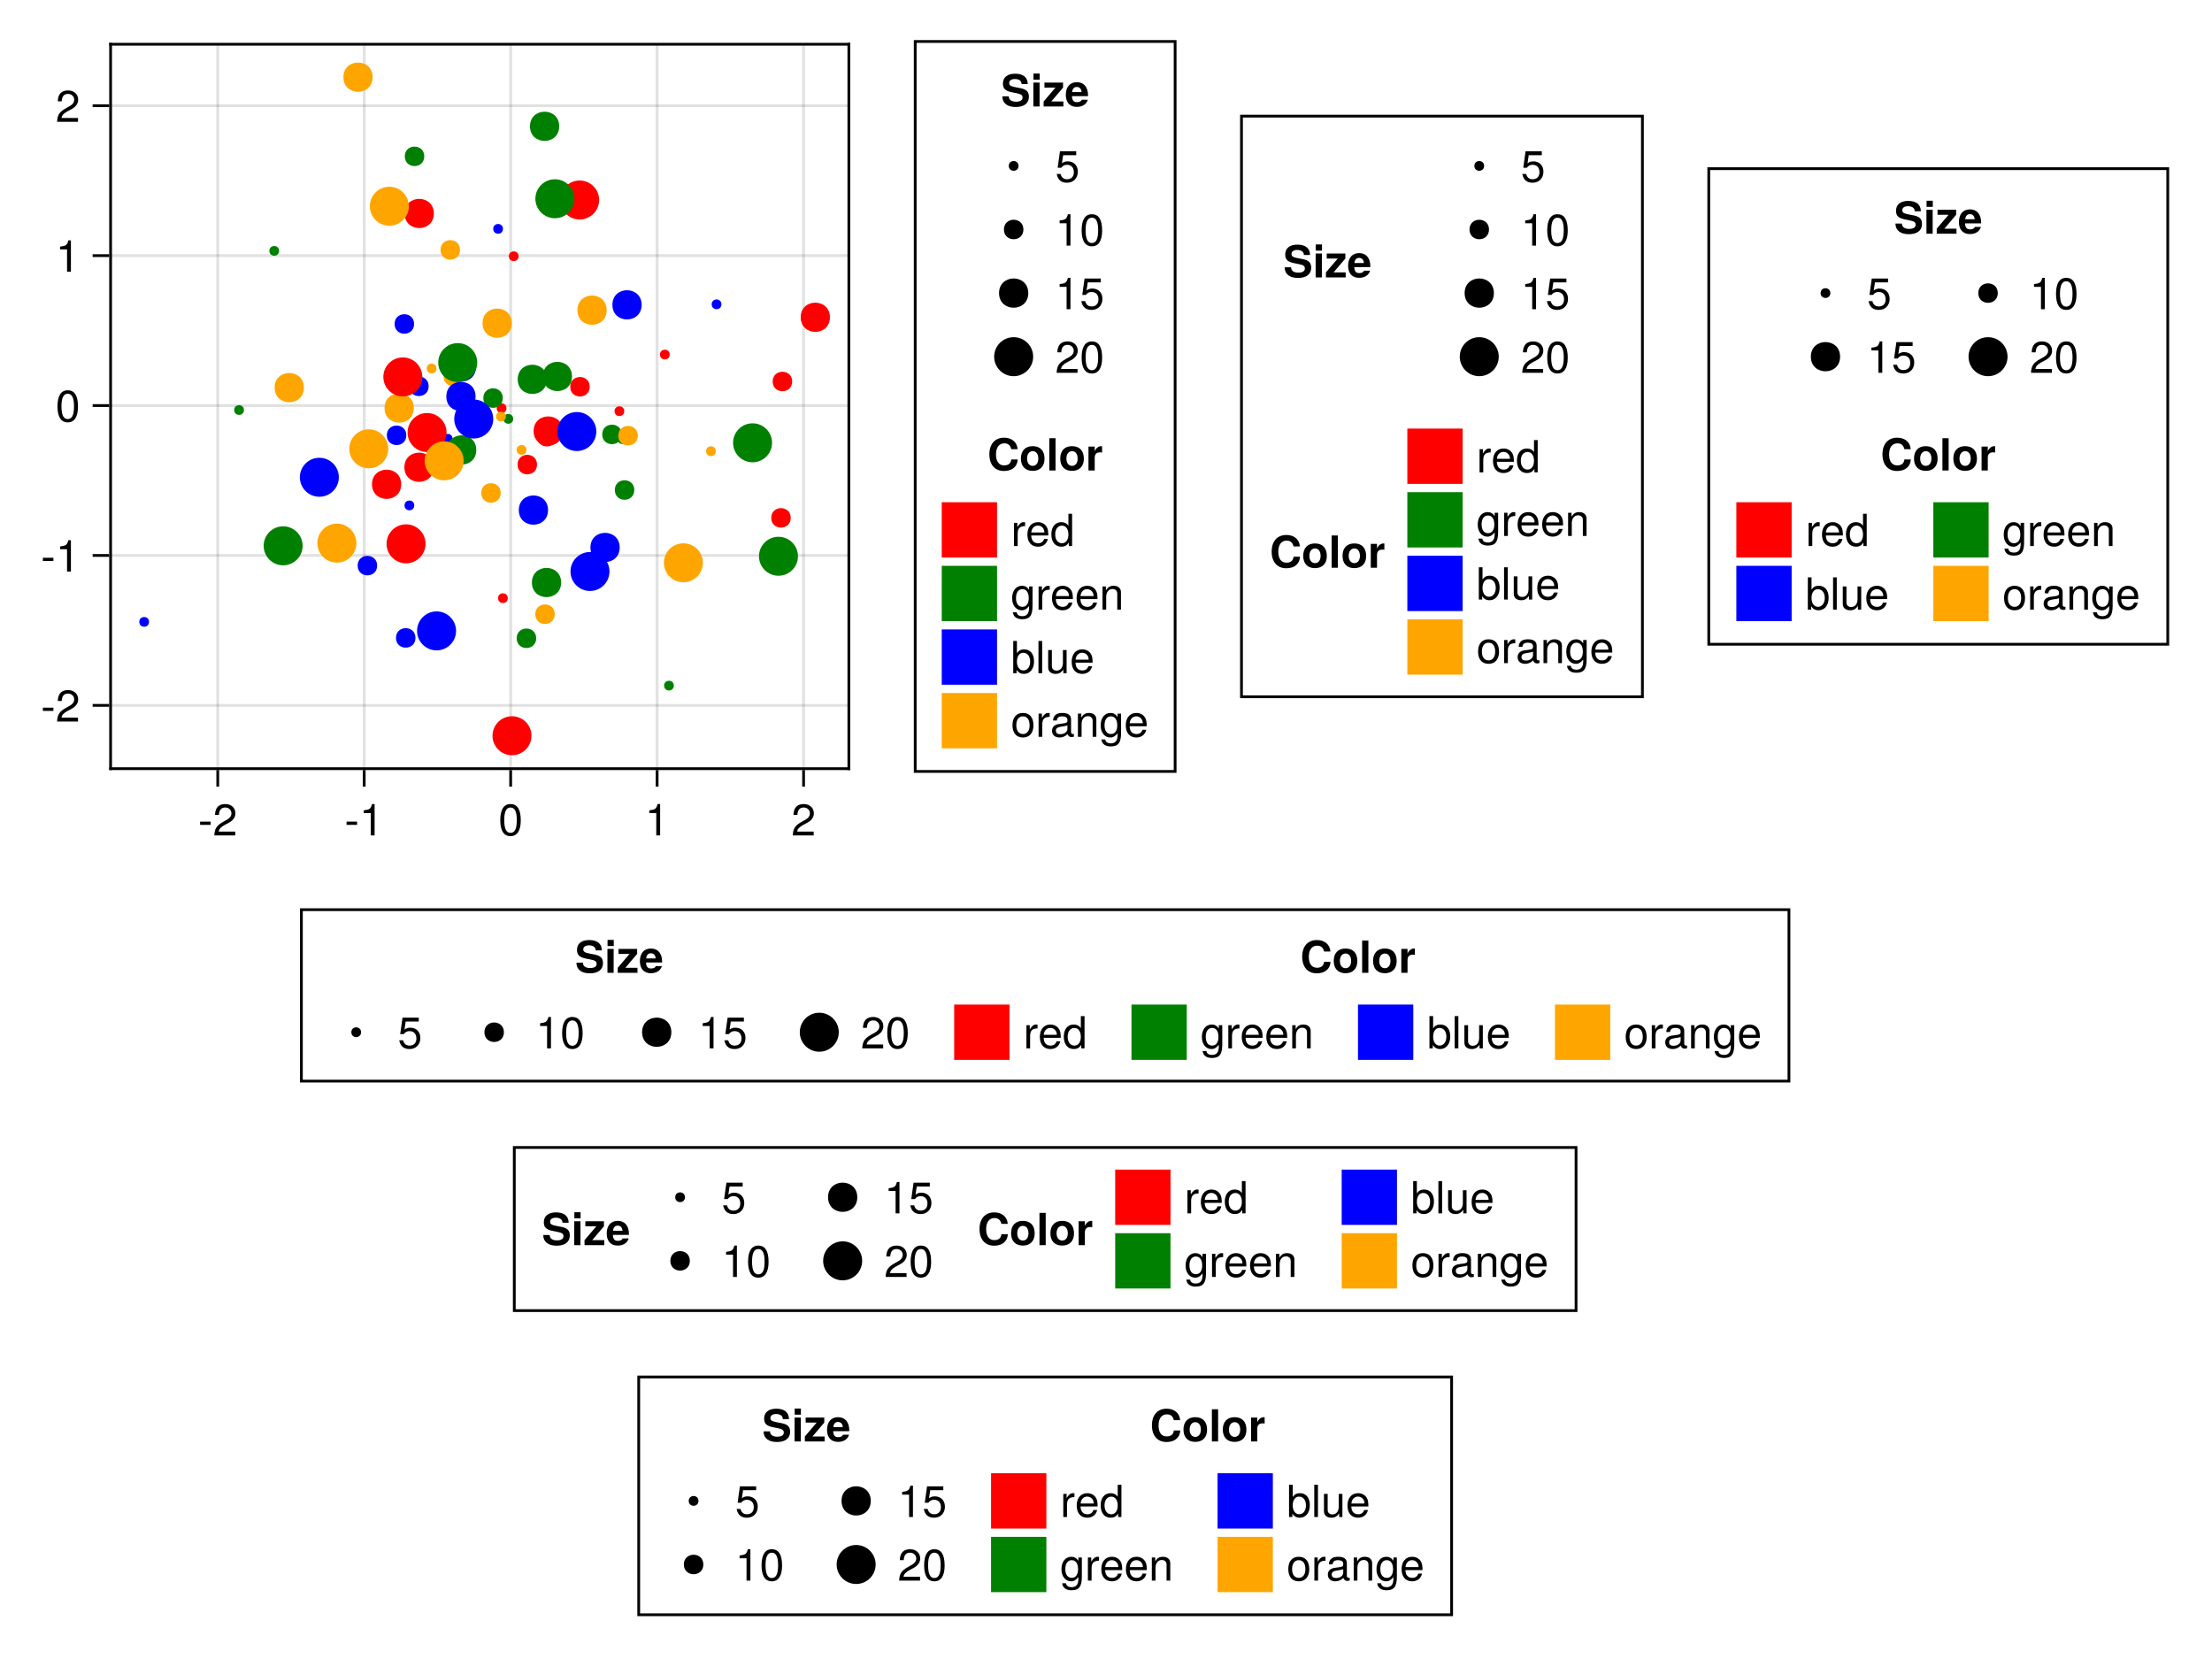 <?xml version="1.0" encoding="UTF-8"?>
<svg xmlns="http://www.w3.org/2000/svg" xmlns:xlink="http://www.w3.org/1999/xlink" width="600pt" height="450pt" viewBox="0 0 600 450" version="1.1">
<defs>
<g>
<symbol overflow="visible" id="glyph0-0-l0wJyVYS">
<path style="stroke:none;" d="M 0.234 -8.75 C 0.234 -8.75 0.234 0 0.234 0 C 0.234 0 5.641 0 5.641 0 C 5.641 0 5.641 -8.75 5.641 -8.75 C 5.641 -8.75 0.234 -8.75 0.234 -8.75 Z M 0.859 -0.625 C 0.859 -0.625 0.859 -8.125 0.859 -8.125 C 0.859 -8.125 5.016 -8.125 5.016 -8.125 C 5.016 -8.125 5.016 -0.625 5.016 -0.625 C 5.016 -0.625 0.859 -0.625 0.859 -0.625 Z M 0.859 -0.625 "/>
</symbol>
<symbol overflow="visible" id="glyph0-1-l0wJyVYS">
<path style="stroke:none;" d="M 3.406 -2.875 C 3.406 -2.875 0.547 -2.875 0.547 -2.875 C 0.547 -2.875 0.547 -3.75 0.547 -3.75 C 0.547 -3.75 3.406 -3.75 3.406 -3.75 C 3.406 -3.75 3.406 -2.875 3.406 -2.875 Z M 3.406 -2.875 "/>
</symbol>
<symbol overflow="visible" id="glyph0-2-l0wJyVYS">
<path style="stroke:none;" d="M 6.125 -6.016 C 6.125 -4.969 5.516 -4.078 4.328 -3.438 C 4.328 -3.438 3.125 -2.797 3.125 -2.797 C 2.094 -2.188 1.703 -1.734 1.594 -1.047 C 1.594 -1.047 6.078 -1.047 6.078 -1.047 C 6.078 -1.047 6.078 0 6.078 0 C 6.078 0 0.406 0 0.406 0 C 0.5 -1.875 1.016 -2.672 2.797 -3.688 C 2.797 -3.688 3.906 -4.312 3.906 -4.312 C 4.656 -4.734 5.047 -5.312 5.047 -5.984 C 5.047 -6.906 4.328 -7.578 3.375 -7.578 C 2.328 -7.578 1.734 -6.984 1.656 -5.562 C 1.656 -5.562 0.594 -5.562 0.594 -5.562 C 0.656 -7.625 1.672 -8.516 3.406 -8.516 C 5.016 -8.516 6.125 -7.453 6.125 -6.016 Z M 6.125 -6.016 "/>
</symbol>
<symbol overflow="visible" id="glyph0-3-l0wJyVYS">
<path style="stroke:none;" d="M 4.156 0 C 4.156 0 3.109 0 3.109 0 C 3.109 0 3.109 -6.062 3.109 -6.062 C 3.109 -6.062 1.219 -6.062 1.219 -6.062 C 1.219 -6.062 1.219 -6.812 1.219 -6.812 C 2.859 -7.016 3.094 -7.203 3.469 -8.516 C 3.469 -8.516 4.156 -8.516 4.156 -8.516 C 4.156 -8.516 4.156 0 4.156 0 Z M 4.156 0 "/>
</symbol>
<symbol overflow="visible" id="glyph0-4-l0wJyVYS">
<path style="stroke:none;" d="M 6.078 -4.094 C 6.078 -1.297 5.094 0.188 3.297 0.188 C 1.469 0.188 0.516 -1.297 0.516 -4.156 C 0.516 -7.016 1.469 -8.516 3.297 -8.516 C 5.141 -8.516 6.078 -7.047 6.078 -4.094 Z M 5 -4.188 C 5 -6.469 4.438 -7.578 3.297 -7.578 C 2.156 -7.578 1.594 -6.484 1.594 -4.156 C 1.594 -1.828 2.156 -0.703 3.281 -0.703 C 4.453 -0.703 5 -1.781 5 -4.188 Z M 5 -4.188 "/>
</symbol>
<symbol overflow="visible" id="glyph0-5-l0wJyVYS">
<path style="stroke:none;" d="M 6.156 -2.812 C 6.156 -1.016 4.953 0.188 3.234 0.188 C 1.734 0.188 0.766 -0.484 0.422 -2.188 C 0.422 -2.188 1.469 -2.188 1.469 -2.188 C 1.734 -1.219 2.297 -0.75 3.219 -0.75 C 4.375 -0.75 5.078 -1.453 5.078 -2.672 C 5.078 -3.938 4.359 -4.672 3.219 -4.672 C 2.562 -4.672 2.141 -4.469 1.656 -3.875 C 1.656 -3.875 0.688 -3.875 0.688 -3.875 C 0.688 -3.875 1.312 -8.328 1.312 -8.328 C 1.312 -8.328 5.719 -8.328 5.719 -8.328 C 5.719 -8.328 5.719 -7.281 5.719 -7.281 C 5.719 -7.281 2.172 -7.281 2.172 -7.281 C 2.172 -7.281 1.844 -5.094 1.844 -5.094 C 2.328 -5.453 2.812 -5.609 3.406 -5.609 C 5.047 -5.609 6.156 -4.5 6.156 -2.812 Z M 6.156 -2.812 "/>
</symbol>
<symbol overflow="visible" id="glyph0-6-l0wJyVYS">
<path style="stroke:none;" d="M 3.859 -5.406 C 2.297 -5.391 1.844 -4.688 1.844 -3.266 C 1.844 -3.266 1.844 0 1.844 0 C 1.844 0 0.844 0 0.844 0 C 0.844 0 0.844 -6.281 0.844 -6.281 C 0.844 -6.281 1.75 -6.281 1.75 -6.281 C 1.75 -6.281 1.75 -5.141 1.75 -5.141 C 2.328 -6.078 2.812 -6.469 3.469 -6.469 C 3.594 -6.469 3.688 -6.453 3.859 -6.438 C 3.859 -6.438 3.859 -5.406 3.859 -5.406 Z M 3.859 -5.406 "/>
</symbol>
<symbol overflow="visible" id="glyph0-7-l0wJyVYS">
<path style="stroke:none;" d="M 6.156 -2.859 C 6.156 -2.859 1.531 -2.859 1.531 -2.859 C 1.547 -1.422 2.328 -0.75 3.375 -0.75 C 4.172 -0.75 4.734 -1.078 5.016 -1.906 C 5.016 -1.906 6.031 -1.906 6.031 -1.906 C 5.766 -0.641 4.781 0.188 3.344 0.188 C 1.578 0.188 0.484 -1.047 0.484 -3.109 C 0.484 -5.172 1.609 -6.469 3.359 -6.469 C 4.531 -6.469 5.5 -5.844 5.906 -4.812 C 6.078 -4.344 6.156 -3.766 6.156 -2.859 Z M 5.094 -3.75 C 5.094 -4.734 4.328 -5.547 3.344 -5.547 C 2.344 -5.547 1.625 -4.781 1.547 -3.672 C 1.547 -3.672 5.078 -3.672 5.078 -3.672 C 5.094 -3.703 5.094 -3.75 5.094 -3.75 Z M 5.094 -3.75 "/>
</symbol>
<symbol overflow="visible" id="glyph0-8-l0wJyVYS">
<path style="stroke:none;" d="M 5.938 0 C 5.938 0 5.047 0 5.047 0 C 5.047 0 5.047 -0.922 5.047 -0.922 C 4.516 -0.141 3.906 0.188 3.047 0.188 C 1.359 0.188 0.312 -1.078 0.312 -3.203 C 0.312 -5.203 1.375 -6.469 3.016 -6.469 C 3.859 -6.469 4.531 -6.125 4.938 -5.5 C 4.938 -5.5 4.938 -8.75 4.938 -8.75 C 4.938 -8.75 5.938 -8.75 5.938 -8.75 C 5.938 -8.75 5.938 0 5.938 0 Z M 4.938 -3.125 C 4.938 -4.578 4.266 -5.531 3.188 -5.531 C 2.094 -5.531 1.359 -4.609 1.359 -3.141 C 1.359 -1.688 2.094 -0.75 3.188 -0.75 C 4.25 -0.75 4.938 -1.672 4.938 -3.125 Z M 4.938 -3.125 "/>
</symbol>
<symbol overflow="visible" id="glyph0-9-l0wJyVYS">
<path style="stroke:none;" d="M 5.875 -1.031 C 5.875 1.734 5.031 2.609 3.062 2.609 C 1.578 2.609 0.656 1.906 0.547 0.719 C 0.547 0.719 1.578 0.719 1.578 0.719 C 1.688 1.484 2.297 1.781 3.094 1.781 C 4.266 1.781 4.938 1.141 4.938 -0.531 C 4.938 -0.531 4.938 -0.953 4.938 -0.953 C 4.281 -0.156 3.734 0.188 2.938 0.188 C 1.469 0.188 0.344 -1.109 0.344 -3.078 C 0.344 -5.125 1.422 -6.469 3.031 -6.469 C 3.828 -6.469 4.438 -6.125 4.938 -5.375 C 4.938 -5.375 4.938 -6.281 4.938 -6.281 C 4.938 -6.281 5.875 -6.281 5.875 -6.281 C 5.875 -6.281 5.875 -1.031 5.875 -1.031 Z M 4.844 -3.109 C 4.844 -4.625 4.219 -5.547 3.125 -5.547 C 2.062 -5.547 1.391 -4.656 1.391 -3.141 C 1.391 -1.625 2.047 -0.75 3.141 -0.75 C 4.203 -0.75 4.844 -1.609 4.844 -3.109 Z M 4.844 -3.109 "/>
</symbol>
<symbol overflow="visible" id="glyph0-1-l0wJyVYS0">
<path style="stroke:none;" d="M 5.844 0 C 5.844 0 4.844 0 4.844 0 C 4.844 0 4.844 -4.359 4.844 -4.359 C 4.844 -5.109 4.344 -5.594 3.547 -5.594 C 2.531 -5.594 1.844 -4.75 1.844 -3.469 C 1.844 -3.469 1.844 0 1.844 0 C 1.844 0 0.844 0 0.844 0 C 0.844 0 0.844 -6.281 0.844 -6.281 C 0.844 -6.281 1.766 -6.281 1.766 -6.281 C 1.766 -6.281 1.766 -5.234 1.766 -5.234 C 2.312 -6.109 2.922 -6.469 3.859 -6.469 C 5.062 -6.469 5.844 -5.797 5.844 -4.75 C 5.844 -4.75 5.844 0 5.844 0 Z M 5.844 0 "/>
</symbol>
<symbol overflow="visible" id="glyph0-1-l0wJyVYS1">
<path style="stroke:none;" d="M 6.281 -3.219 C 6.281 -1.172 5.203 0.188 3.547 0.188 C 2.656 0.188 2.031 -0.172 1.547 -0.906 C 1.547 -0.906 1.547 0 1.547 0 C 1.547 0 0.641 0 0.641 0 C 0.641 0 0.641 -8.75 0.641 -8.75 C 0.641 -8.75 1.641 -8.75 1.641 -8.75 C 1.641 -8.75 1.641 -5.438 1.641 -5.438 C 2.109 -6.141 2.719 -6.469 3.594 -6.469 C 5.25 -6.469 6.281 -5.25 6.281 -3.219 Z M 5.234 -3.156 C 5.234 -4.562 4.516 -5.531 3.391 -5.531 C 2.344 -5.578 1.641 -4.625 1.641 -3.141 C 1.641 -1.719 2.344 -0.75 3.391 -0.75 C 4.484 -0.75 5.234 -1.734 5.234 -3.156 Z M 5.234 -3.156 "/>
</symbol>
<symbol overflow="visible" id="glyph0-1-l0wJyVYS2">
<path style="stroke:none;" d="M 1.812 0 C 1.812 0 0.812 0 0.812 0 C 0.812 0 0.812 -8.75 0.812 -8.75 C 0.812 -8.75 1.812 -8.75 1.812 -8.75 C 1.812 -8.75 1.812 0 1.812 0 Z M 1.812 0 "/>
</symbol>
<symbol overflow="visible" id="glyph0-1-l0wJyVYS3">
<path style="stroke:none;" d="M 5.781 0 C 5.781 0 4.891 0 4.891 0 C 4.891 0 4.891 -0.969 4.891 -0.969 C 4.297 -0.141 3.703 0.188 2.781 0.188 C 1.562 0.188 0.781 -0.484 0.781 -1.531 C 0.781 -1.531 0.781 -6.281 0.781 -6.281 C 0.781 -6.281 1.781 -6.281 1.781 -6.281 C 1.781 -6.281 1.781 -1.938 1.781 -1.938 C 1.781 -1.172 2.281 -0.703 3.078 -0.703 C 4.109 -0.703 4.781 -1.531 4.781 -2.812 C 4.781 -2.812 4.781 -6.281 4.781 -6.281 C 4.781 -6.281 5.781 -6.281 5.781 -6.281 C 5.781 -6.281 5.781 0 5.781 0 Z M 5.781 0 "/>
</symbol>
<symbol overflow="visible" id="glyph0-1-l0wJyVYS4">
<path style="stroke:none;" d="M 6.125 -3.094 C 6.125 -1.031 5.047 0.188 3.281 0.188 C 1.484 0.188 0.438 -1.031 0.438 -3.141 C 0.438 -5.25 1.5 -6.469 3.266 -6.469 C 5.078 -6.469 6.125 -5.266 6.125 -3.094 Z M 5.078 -3.109 C 5.078 -4.672 4.406 -5.547 3.281 -5.547 C 2.156 -5.547 1.469 -4.656 1.469 -3.141 C 1.469 -1.625 2.156 -0.75 3.281 -0.75 C 4.375 -0.75 5.078 -1.625 5.078 -3.109 Z M 5.078 -3.109 "/>
</symbol>
<symbol overflow="visible" id="glyph0-1-l0wJyVYS5">
<path style="stroke:none;" d="M 6.422 -0.031 C 6.094 0.062 5.938 0.078 5.734 0.078 C 5.25 0.078 4.812 -0.266 4.703 -0.75 C 4.156 -0.156 3.375 0.188 2.562 0.188 C 1.297 0.188 0.5 -0.484 0.5 -1.625 C 0.5 -2.406 0.875 -2.969 1.609 -3.266 C 1.984 -3.422 2.203 -3.469 3.625 -3.641 C 4.422 -3.75 4.672 -3.922 4.672 -4.344 C 4.672 -4.344 4.672 -4.609 4.672 -4.609 C 4.672 -5.203 4.156 -5.547 3.266 -5.547 C 2.328 -5.547 1.875 -5.203 1.781 -4.422 C 1.781 -4.422 0.781 -4.422 0.781 -4.422 C 0.844 -5.875 1.781 -6.469 3.297 -6.469 C 4.844 -6.469 5.656 -5.875 5.656 -4.75 C 5.656 -4.75 5.656 -1.25 5.656 -1.25 C 5.656 -0.938 5.859 -0.75 6.203 -0.75 C 6.266 -0.75 6.312 -0.75 6.422 -0.781 C 6.422 -0.781 6.422 -0.031 6.422 -0.031 Z M 4.672 -2.172 C 4.672 -2.172 4.672 -3.109 4.672 -3.109 C 4.328 -2.953 4.109 -2.906 3.062 -2.766 C 1.984 -2.609 1.547 -2.312 1.547 -1.656 C 1.547 -0.969 2 -0.703 2.781 -0.703 C 3.75 -0.703 4.672 -1.266 4.672 -2.172 Z M 4.672 -2.172 "/>
</symbol>
<symbol overflow="visible" id="glyph1-0-l0wJyVYS">
<path style="stroke:none;" d="M 0.234 -8.75 C 0.234 -8.75 0.234 0 0.234 0 C 0.234 0 5.641 0 5.641 0 C 5.641 0 5.641 -8.75 5.641 -8.75 C 5.641 -8.75 0.234 -8.75 0.234 -8.75 Z M 0.859 -0.625 C 0.859 -0.625 0.859 -8.125 0.859 -8.125 C 0.859 -8.125 5.016 -8.125 5.016 -8.125 C 5.016 -8.125 5.016 -0.625 5.016 -0.625 C 5.016 -0.625 0.859 -0.625 0.859 -0.625 Z M 0.859 -0.625 "/>
</symbol>
<symbol overflow="visible" id="glyph1-1-l0wJyVYS">
<path style="stroke:none;" d="M 7.594 -2.625 C 7.594 -0.859 6.266 0.141 4.016 0.141 C 1.781 0.141 0.391 -0.875 0.391 -2.75 C 0.391 -2.75 2.141 -2.75 2.141 -2.75 C 2.141 -1.812 2.875 -1.297 4.109 -1.297 C 5.203 -1.297 5.875 -1.688 5.875 -2.406 C 5.875 -3.125 5.422 -3.375 4.219 -3.609 C 4.219 -3.609 3 -3.859 3 -3.859 C 1.219 -4.203 0.547 -4.844 0.547 -6.203 C 0.547 -7.906 1.75 -8.891 3.859 -8.891 C 5.984 -8.891 7.281 -7.938 7.281 -6.078 C 7.281 -6.078 5.609 -6.078 5.609 -6.078 C 5.609 -6.969 4.906 -7.453 3.766 -7.453 C 2.844 -7.453 2.25 -7.031 2.25 -6.375 C 2.25 -5.734 2.625 -5.484 3.906 -5.234 C 3.906 -5.234 5.281 -4.969 5.281 -4.969 C 6.906 -4.656 7.594 -4.016 7.594 -2.625 Z M 7.594 -2.625 "/>
</symbol>
<symbol overflow="visible" id="glyph1-2-l0wJyVYS">
<path style="stroke:none;" d="M 2.484 0 C 2.484 0 0.797 0 0.797 0 C 0.797 0 0.797 -6.484 0.797 -6.484 C 0.797 -6.484 2.484 -6.484 2.484 -6.484 C 2.484 -6.484 2.484 0 2.484 0 Z M 2.516 -7.266 C 2.516 -7.266 0.828 -7.266 0.828 -7.266 C 0.828 -7.266 0.828 -8.938 0.828 -8.938 C 0.828 -8.938 2.516 -8.938 2.516 -8.938 C 2.516 -8.938 2.516 -7.266 2.516 -7.266 Z M 2.516 -7.266 "/>
</symbol>
<symbol overflow="visible" id="glyph1-3-l0wJyVYS">
<path style="stroke:none;" d="M 5.609 0 C 5.609 0 0.25 0 0.25 0 C 0.25 0 0.25 -1.359 0.25 -1.359 C 0.25 -1.359 3.453 -5.125 3.453 -5.125 C 3.453 -5.125 0.469 -5.125 0.469 -5.125 C 0.469 -5.125 0.469 -6.484 0.469 -6.484 C 0.469 -6.484 5.516 -6.484 5.516 -6.484 C 5.516 -6.484 5.516 -5.125 5.516 -5.125 C 5.516 -5.125 2.328 -1.359 2.328 -1.359 C 2.328 -1.359 5.609 -1.359 5.609 -1.359 C 5.609 -1.359 5.609 0 5.609 0 Z M 5.609 0 "/>
</symbol>
<symbol overflow="visible" id="glyph1-4-l0wJyVYS">
<path style="stroke:none;" d="M 6.297 -3 C 6.297 -3 6.281 -2.797 6.281 -2.797 C 6.281 -2.797 1.938 -2.797 1.938 -2.797 C 1.984 -1.531 2.5 -1.172 3.281 -1.172 C 3.906 -1.172 4.422 -1.359 4.578 -1.828 C 4.578 -1.828 6.234 -1.828 6.234 -1.828 C 5.859 -0.547 4.688 0.109 3.234 0.109 C 1.391 0.109 0.266 -1.078 0.266 -3.156 C 0.266 -5.328 1.406 -6.594 3.266 -6.594 C 5.172 -6.594 6.297 -5.234 6.297 -3 Z M 4.547 -3.906 C 4.469 -4.844 3.953 -5.297 3.234 -5.297 C 2.5 -5.297 2.078 -4.812 1.969 -3.906 C 1.969 -3.906 4.547 -3.906 4.547 -3.906 Z M 4.547 -3.906 "/>
</symbol>
<symbol overflow="visible" id="glyph1-5-l0wJyVYS">
<path style="stroke:none;" d="M 8.219 -2.984 C 8.109 -0.984 6.656 0.141 4.484 0.141 C 2.047 0.141 0.531 -1.562 0.531 -4.375 C 0.531 -7.203 2.062 -8.891 4.531 -8.891 C 6.5 -8.891 8.031 -7.797 8.188 -5.781 C 8.188 -5.781 6.469 -5.781 6.469 -5.781 C 6.203 -6.906 5.562 -7.359 4.594 -7.359 C 3.188 -7.359 2.328 -6.281 2.328 -4.344 C 2.328 -2.438 3.141 -1.375 4.531 -1.375 C 5.656 -1.375 6.359 -1.875 6.469 -2.984 C 6.469 -2.984 8.219 -2.984 8.219 -2.984 Z M 8.219 -2.984 "/>
</symbol>
<symbol overflow="visible" id="glyph1-6-l0wJyVYS">
<path style="stroke:none;" d="M 6.828 -3.188 C 6.828 -1.109 5.594 0.109 3.625 0.109 C 1.625 0.109 0.422 -1.109 0.422 -3.234 C 0.422 -5.359 1.625 -6.594 3.609 -6.594 C 5.641 -6.594 6.828 -5.391 6.828 -3.188 Z M 5.141 -3.219 C 5.141 -4.484 4.547 -5.234 3.625 -5.234 C 2.719 -5.234 2.094 -4.469 2.094 -3.234 C 2.094 -2 2.719 -1.25 3.625 -1.25 C 4.531 -1.25 5.141 -2 5.141 -3.219 Z M 5.141 -3.219 "/>
</symbol>
<symbol overflow="visible" id="glyph1-7-l0wJyVYS">
<path style="stroke:none;" d="M 2.484 0 C 2.484 0 0.797 0 0.797 0 C 0.797 0 0.797 -8.75 0.797 -8.75 C 0.797 -8.75 2.484 -8.75 2.484 -8.75 C 2.484 -8.75 2.484 0 2.484 0 Z M 2.484 0 "/>
</symbol>
<symbol overflow="visible" id="glyph1-8-l0wJyVYS">
<path style="stroke:none;" d="M 4.438 -4.875 C 4.219 -4.906 4.094 -4.922 3.906 -4.922 C 2.922 -4.922 2.438 -4.422 2.438 -3.438 C 2.438 -3.438 2.438 0 2.438 0 C 2.438 0 0.75 0 0.75 0 C 0.75 0 0.75 -6.484 0.75 -6.484 C 0.75 -6.484 2.438 -6.484 2.438 -6.484 C 2.438 -6.484 2.438 -5.203 2.438 -5.203 C 2.797 -6.078 3.469 -6.594 4.234 -6.594 C 4.281 -6.594 4.344 -6.594 4.438 -6.578 C 4.438 -6.578 4.438 -4.875 4.438 -4.875 Z M 4.438 -4.875 "/>
</symbol>
</g>
</defs>
<g id="surface1-l0wJyVYS">
<rect x="0" y="0" width="600" height="450" style="fill:rgb(100%,100%,100%);fill-opacity:1;stroke:none;"/>
<path style=" stroke:none;fill-rule:nonzero;fill:rgb(100%,100%,100%);fill-opacity:1;" d="M 30 208.5 L 230.25 208.5 L 230.25 12 L 30 12 Z M 30 208.5 "/>
<path style="fill:none;stroke-width:1;stroke-linecap:butt;stroke-linejoin:miter;stroke:rgb(0%,0%,0%);stroke-opacity:0.12;stroke-miterlimit:2;" d="M 78.755 278 L 78.755 16 " transform="matrix(0.75,0,0,0.75,0,0)"/>
<path style="fill:none;stroke-width:1;stroke-linecap:butt;stroke-linejoin:miter;stroke:rgb(0%,0%,0%);stroke-opacity:0.12;stroke-miterlimit:2;" d="M 131.719 278 L 131.719 16 " transform="matrix(0.75,0,0,0.75,0,0)"/>
<path style="fill:none;stroke-width:1;stroke-linecap:butt;stroke-linejoin:miter;stroke:rgb(0%,0%,0%);stroke-opacity:0.12;stroke-miterlimit:2;" d="M 184.688 278 L 184.688 16 " transform="matrix(0.75,0,0,0.75,0,0)"/>
<path style="fill:none;stroke-width:1;stroke-linecap:butt;stroke-linejoin:miter;stroke:rgb(0%,0%,0%);stroke-opacity:0.12;stroke-miterlimit:2;" d="M 237.656 278 L 237.656 16 " transform="matrix(0.75,0,0,0.75,0,0)"/>
<path style="fill:none;stroke-width:1;stroke-linecap:butt;stroke-linejoin:miter;stroke:rgb(0%,0%,0%);stroke-opacity:0.12;stroke-miterlimit:2;" d="M 290.625 278 L 290.625 16 " transform="matrix(0.75,0,0,0.75,0,0)"/>
<path style="fill:none;stroke-width:1;stroke-linecap:butt;stroke-linejoin:miter;stroke:rgb(0%,0%,0%);stroke-opacity:0.12;stroke-miterlimit:2;" d="M 40 255.104 L 307 255.104 " transform="matrix(0.75,0,0,0.75,0,0)"/>
<path style="fill:none;stroke-width:1;stroke-linecap:butt;stroke-linejoin:miter;stroke:rgb(0%,0%,0%);stroke-opacity:0.12;stroke-miterlimit:2;" d="M 40 200.885 L 307 200.885 " transform="matrix(0.75,0,0,0.75,0,0)"/>
<path style="fill:none;stroke-width:1;stroke-linecap:butt;stroke-linejoin:miter;stroke:rgb(0%,0%,0%);stroke-opacity:0.12;stroke-miterlimit:2;" d="M 40 146.672 L 307 146.672 " transform="matrix(0.75,0,0,0.75,0,0)"/>
<path style="fill:none;stroke-width:1;stroke-linecap:butt;stroke-linejoin:miter;stroke:rgb(0%,0%,0%);stroke-opacity:0.12;stroke-miterlimit:2;" d="M 40 92.453 L 307 92.453 " transform="matrix(0.75,0,0,0.75,0,0)"/>
<path style="fill:none;stroke-width:1;stroke-linecap:butt;stroke-linejoin:miter;stroke:rgb(0%,0%,0%);stroke-opacity:0.12;stroke-miterlimit:2;" d="M 40 38.234 L 307 38.234 " transform="matrix(0.75,0,0,0.75,0,0)"/>
<g style="fill:rgb(0%,0%,0%);fill-opacity:1;">
  <use xlink:href="#glyph0-1-l0wJyVYS" x="53.731" y="226.614"/>
</g>
<g style="fill:rgb(0%,0%,0%);fill-opacity:1;">
  <use xlink:href="#glyph0-2-l0wJyVYS" x="57.727" y="226.614"/>
</g>
<g style="fill:rgb(0%,0%,0%);fill-opacity:1;">
  <use xlink:href="#glyph0-1-l0wJyVYS" x="93.457" y="226.614"/>
</g>
<g style="fill:rgb(0%,0%,0%);fill-opacity:1;">
  <use xlink:href="#glyph0-3-l0wJyVYS" x="97.453" y="226.614"/>
</g>
<g style="fill:rgb(0%,0%,0%);fill-opacity:1;">
  <use xlink:href="#glyph0-4-l0wJyVYS" x="135.18" y="226.614"/>
</g>
<g style="fill:rgb(0%,0%,0%);fill-opacity:1;">
  <use xlink:href="#glyph0-3-l0wJyVYS" x="174.906" y="226.614"/>
</g>
<g style="fill:rgb(0%,0%,0%);fill-opacity:1;">
  <use xlink:href="#glyph0-2-l0wJyVYS" x="214.632" y="226.614"/>
</g>
<g style="fill:rgb(0%,0%,0%);fill-opacity:1;">
  <use xlink:href="#glyph0-1-l0wJyVYS" x="11.082" y="195.704"/>
</g>
<g style="fill:rgb(0%,0%,0%);fill-opacity:1;">
  <use xlink:href="#glyph0-2-l0wJyVYS" x="15.078" y="195.704"/>
</g>
<g style="fill:rgb(0%,0%,0%);fill-opacity:1;">
  <use xlink:href="#glyph0-1-l0wJyVYS" x="11.082" y="155.04"/>
</g>
<g style="fill:rgb(0%,0%,0%);fill-opacity:1;">
  <use xlink:href="#glyph0-3-l0wJyVYS" x="15.078" y="155.04"/>
</g>
<g style="fill:rgb(0%,0%,0%);fill-opacity:1;">
  <use xlink:href="#glyph0-4-l0wJyVYS" x="15.078" y="114.376"/>
</g>
<g style="fill:rgb(0%,0%,0%);fill-opacity:1;">
  <use xlink:href="#glyph0-3-l0wJyVYS" x="15.078" y="73.712"/>
</g>
<g style="fill:rgb(0%,0%,0%);fill-opacity:1;">
  <use xlink:href="#glyph0-2-l0wJyVYS" x="15.078" y="33.048"/>
</g>
<path style=" stroke:none;fill-rule:nonzero;fill:rgb(100%,0%,0%);fill-opacity:1;" d="M 137.379 110.73 C 137.379 108.969 134.734 108.969 134.734 110.73 C 134.734 112.492 137.379 112.492 137.379 110.73 Z M 137.379 110.73 "/>
<path style=" stroke:none;fill-rule:nonzero;fill:rgb(100%,0%,0%);fill-opacity:1;" d="M 181.66 96.172 C 181.66 94.41 179.016 94.41 179.016 96.172 C 179.016 97.934 181.66 97.934 181.66 96.172 Z M 181.66 96.172 "/>
<path style=" stroke:none;fill-rule:nonzero;fill:rgb(100%,0%,0%);fill-opacity:1;" d="M 169.336 111.527 C 169.336 109.766 166.691 109.766 166.691 111.527 C 166.691 113.293 169.336 113.293 169.336 111.527 Z M 169.336 111.527 "/>
<path style=" stroke:none;fill-rule:nonzero;fill:rgb(100%,0%,0%);fill-opacity:1;" d="M 140.668 69.508 C 140.668 67.746 138.027 67.746 138.027 69.508 C 138.027 71.27 140.668 71.27 140.668 69.508 Z M 140.668 69.508 "/>
<path style=" stroke:none;fill-rule:nonzero;fill:rgb(100%,0%,0%);fill-opacity:1;" d="M 137.738 162.25 C 137.738 160.488 135.098 160.488 135.098 162.25 C 135.098 164.012 137.738 164.012 137.738 162.25 Z M 137.738 162.25 "/>
<path style=" stroke:none;fill-rule:nonzero;fill:rgb(0%,50.196%,0%);fill-opacity:1;" d="M 66.168 111.211 C 66.168 109.449 63.527 109.449 63.527 111.211 C 63.527 112.973 66.168 112.973 66.168 111.211 Z M 66.168 111.211 "/>
<path style=" stroke:none;fill-rule:nonzero;fill:rgb(0%,50.196%,0%);fill-opacity:1;" d="M 75.707 68.051 C 75.707 66.289 73.062 66.289 73.062 68.051 C 73.062 69.812 75.707 69.812 75.707 68.051 Z M 75.707 68.051 "/>
<path style=" stroke:none;fill-rule:nonzero;fill:rgb(0%,50.196%,0%);fill-opacity:1;" d="M 139.203 113.617 C 139.203 111.852 136.559 111.852 136.559 113.617 C 136.559 115.379 139.203 115.379 139.203 113.617 Z M 139.203 113.617 "/>
<path style=" stroke:none;fill-rule:nonzero;fill:rgb(0%,50.196%,0%);fill-opacity:1;" d="M 182.777 185.973 C 182.777 184.211 180.137 184.211 180.137 185.973 C 180.137 187.734 182.777 187.734 182.777 185.973 Z M 182.777 185.973 "/>
<path style=" stroke:none;fill-rule:nonzero;fill:rgb(0%,50.196%,0%);fill-opacity:1;" d="M 170.184 119.129 C 170.184 117.367 167.539 117.367 167.539 119.129 C 167.539 120.891 170.184 120.891 170.184 119.129 Z M 170.184 119.129 "/>
<path style=" stroke:none;fill-rule:nonzero;fill:rgb(0%,0%,100%);fill-opacity:1;" d="M 136.43 62.078 C 136.43 60.316 133.785 60.316 133.785 62.078 C 133.785 63.84 136.43 63.84 136.43 62.078 Z M 136.43 62.078 "/>
<path style=" stroke:none;fill-rule:nonzero;fill:rgb(0%,0%,100%);fill-opacity:1;" d="M 40.426 168.684 C 40.426 166.922 37.781 166.922 37.781 168.684 C 37.781 170.445 40.426 170.445 40.426 168.684 Z M 40.426 168.684 "/>
<path style=" stroke:none;fill-rule:nonzero;fill:rgb(0%,0%,100%);fill-opacity:1;" d="M 122.75 119.008 C 122.75 117.246 120.109 117.246 120.109 119.008 C 120.109 120.77 122.75 120.77 122.75 119.008 Z M 122.75 119.008 "/>
<path style=" stroke:none;fill-rule:nonzero;fill:rgb(0%,0%,100%);fill-opacity:1;" d="M 112.367 137.09 C 112.367 135.328 109.723 135.328 109.723 137.09 C 109.723 138.852 112.367 138.852 112.367 137.09 Z M 112.367 137.09 "/>
<path style=" stroke:none;fill-rule:nonzero;fill:rgb(0%,0%,100%);fill-opacity:1;" d="M 195.684 82.547 C 195.684 80.785 193.043 80.785 193.043 82.547 C 193.043 84.309 195.684 84.309 195.684 82.547 Z M 195.684 82.547 "/>
<path style=" stroke:none;fill-rule:nonzero;fill:rgb(100%,64.706%,0%);fill-opacity:1;" d="M 142.797 122.039 C 142.797 120.277 140.152 120.277 140.152 122.039 C 140.152 123.801 142.797 123.801 142.797 122.039 Z M 142.797 122.039 "/>
<path style=" stroke:none;fill-rule:nonzero;fill:rgb(100%,64.706%,0%);fill-opacity:1;" d="M 137.207 112.984 C 137.207 111.219 134.562 111.219 134.562 112.984 C 134.562 114.746 137.207 114.746 137.207 112.984 Z M 137.207 112.984 "/>
<path style=" stroke:none;fill-rule:nonzero;fill:rgb(100%,64.706%,0%);fill-opacity:1;" d="M 194.168 122.395 C 194.168 120.629 191.523 120.629 191.523 122.395 C 191.523 124.156 194.168 124.156 194.168 122.395 Z M 194.168 122.395 "/>
<path style=" stroke:none;fill-rule:nonzero;fill:rgb(100%,64.706%,0%);fill-opacity:1;" d="M 105.652 129.039 C 105.652 127.273 103.008 127.273 103.008 129.039 C 103.008 130.801 105.652 130.801 105.652 129.039 Z M 105.652 129.039 "/>
<path style=" stroke:none;fill-rule:nonzero;fill:rgb(100%,64.706%,0%);fill-opacity:1;" d="M 118.391 99.949 C 118.391 98.188 115.746 98.188 115.746 99.949 C 115.746 101.711 118.391 101.711 118.391 99.949 Z M 118.391 99.949 "/>
<path style=" stroke:none;fill-rule:nonzero;fill:rgb(100%,0%,0%);fill-opacity:1;" d="M 159.957 104.902 C 159.957 101.379 154.672 101.379 154.672 104.902 C 154.672 108.43 159.957 108.43 159.957 104.902 Z M 159.957 104.902 "/>
<path style=" stroke:none;fill-rule:nonzero;fill:rgb(100%,0%,0%);fill-opacity:1;" d="M 145.664 126.012 C 145.664 122.488 140.379 122.488 140.379 126.012 C 140.379 129.539 145.664 129.539 145.664 126.012 Z M 145.664 126.012 "/>
<path style=" stroke:none;fill-rule:nonzero;fill:rgb(100%,0%,0%);fill-opacity:1;" d="M 214.875 103.48 C 214.875 99.957 209.586 99.957 209.586 103.48 C 209.586 107.004 214.875 107.004 214.875 103.48 Z M 214.875 103.48 "/>
<path style=" stroke:none;fill-rule:nonzero;fill:rgb(100%,0%,0%);fill-opacity:1;" d="M 150.961 118.449 C 150.961 114.922 145.672 114.922 145.672 118.449 C 145.672 121.973 150.961 121.973 150.961 118.449 Z M 150.961 118.449 "/>
<path style=" stroke:none;fill-rule:nonzero;fill:rgb(100%,0%,0%);fill-opacity:1;" d="M 214.484 140.469 C 214.484 136.945 209.195 136.945 209.195 140.469 C 209.195 143.996 214.484 143.996 214.484 140.469 Z M 214.484 140.469 "/>
<path style=" stroke:none;fill-rule:nonzero;fill:rgb(0%,50.196%,0%);fill-opacity:1;" d="M 136.387 107.977 C 136.387 104.453 131.098 104.453 131.098 107.977 C 131.098 111.504 136.387 111.504 136.387 107.977 Z M 136.387 107.977 "/>
<path style=" stroke:none;fill-rule:nonzero;fill:rgb(0%,50.196%,0%);fill-opacity:1;" d="M 145.438 173.133 C 145.438 169.605 140.148 169.605 140.148 173.133 C 140.148 176.656 145.438 176.656 145.438 173.133 Z M 145.438 173.133 "/>
<path style=" stroke:none;fill-rule:nonzero;fill:rgb(0%,50.196%,0%);fill-opacity:1;" d="M 168.633 117.832 C 168.633 114.309 163.348 114.309 163.348 117.832 C 163.348 121.359 168.633 121.359 168.633 117.832 Z M 168.633 117.832 "/>
<path style=" stroke:none;fill-rule:nonzero;fill:rgb(0%,50.196%,0%);fill-opacity:1;" d="M 172.055 132.914 C 172.055 129.387 166.766 129.387 166.766 132.914 C 166.766 136.438 172.055 136.438 172.055 132.914 Z M 172.055 132.914 "/>
<path style=" stroke:none;fill-rule:nonzero;fill:rgb(0%,50.196%,0%);fill-opacity:1;" d="M 115.082 42.406 C 115.082 38.883 109.797 38.883 109.797 42.406 C 109.797 45.934 115.082 45.934 115.082 42.406 Z M 115.082 42.406 "/>
<path style=" stroke:none;fill-rule:nonzero;fill:rgb(0%,0%,100%);fill-opacity:1;" d="M 116.27 104.781 C 116.27 101.258 110.98 101.258 110.98 104.781 C 110.98 108.309 116.27 108.309 116.27 104.781 Z M 116.27 104.781 "/>
<path style=" stroke:none;fill-rule:nonzero;fill:rgb(0%,0%,100%);fill-opacity:1;" d="M 112.32 87.875 C 112.32 84.352 107.031 84.352 107.031 87.875 C 107.031 91.398 112.32 91.398 112.32 87.875 Z M 112.32 87.875 "/>
<path style=" stroke:none;fill-rule:nonzero;fill:rgb(0%,0%,100%);fill-opacity:1;" d="M 112.695 173.027 C 112.695 169.5 107.406 169.5 107.406 173.027 C 107.406 176.551 112.695 176.551 112.695 173.027 Z M 112.695 173.027 "/>
<path style=" stroke:none;fill-rule:nonzero;fill:rgb(0%,0%,100%);fill-opacity:1;" d="M 102.301 153.422 C 102.301 149.895 97.012 149.895 97.012 153.422 C 97.012 156.945 102.301 156.945 102.301 153.422 Z M 102.301 153.422 "/>
<path style=" stroke:none;fill-rule:nonzero;fill:rgb(0%,0%,100%);fill-opacity:1;" d="M 110.215 118.078 C 110.215 114.551 104.926 114.551 104.926 118.078 C 104.926 121.602 110.215 121.602 110.215 118.078 Z M 110.215 118.078 "/>
<path style=" stroke:none;fill-rule:nonzero;fill:rgb(100%,64.706%,0%);fill-opacity:1;" d="M 124.781 67.777 C 124.781 64.254 119.492 64.254 119.492 67.777 C 119.492 71.305 124.781 71.305 124.781 67.777 Z M 124.781 67.777 "/>
<path style=" stroke:none;fill-rule:nonzero;fill:rgb(100%,64.706%,0%);fill-opacity:1;" d="M 125.621 102.141 C 125.621 98.613 120.336 98.613 120.336 102.141 C 120.336 105.664 125.621 105.664 125.621 102.141 Z M 125.621 102.141 "/>
<path style=" stroke:none;fill-rule:nonzero;fill:rgb(100%,64.706%,0%);fill-opacity:1;" d="M 150.473 166.594 C 150.473 163.07 145.188 163.07 145.188 166.594 C 145.188 170.121 150.473 170.121 150.473 166.594 Z M 150.473 166.594 "/>
<path style=" stroke:none;fill-rule:nonzero;fill:rgb(100%,64.706%,0%);fill-opacity:1;" d="M 135.824 133.711 C 135.824 130.188 130.535 130.188 130.535 133.711 C 130.535 137.238 135.824 137.238 135.824 133.711 Z M 135.824 133.711 "/>
<path style=" stroke:none;fill-rule:nonzero;fill:rgb(100%,64.706%,0%);fill-opacity:1;" d="M 173.008 118.176 C 173.008 114.652 167.719 114.652 167.719 118.176 C 167.719 121.703 173.008 121.703 173.008 118.176 Z M 173.008 118.176 "/>
<path style=" stroke:none;fill-rule:nonzero;fill:rgb(100%,0%,0%);fill-opacity:1;" d="M 225.113 86.059 C 225.113 80.773 217.184 80.773 217.184 86.059 C 217.184 91.348 225.113 91.348 225.113 86.059 Z M 225.113 86.059 "/>
<path style=" stroke:none;fill-rule:nonzero;fill:rgb(100%,0%,0%);fill-opacity:1;" d="M 108.828 131.359 C 108.828 126.07 100.898 126.07 100.898 131.359 C 100.898 136.645 108.828 136.645 108.828 131.359 Z M 108.828 131.359 "/>
<path style=" stroke:none;fill-rule:nonzero;fill:rgb(100%,0%,0%);fill-opacity:1;" d="M 152.672 116.918 C 152.672 111.629 144.742 111.629 144.742 116.918 C 144.742 122.203 152.672 122.203 152.672 116.918 Z M 152.672 116.918 "/>
<path style=" stroke:none;fill-rule:nonzero;fill:rgb(100%,0%,0%);fill-opacity:1;" d="M 117.625 126.742 C 117.625 121.453 109.691 121.453 109.691 126.742 C 109.691 132.027 117.625 132.027 117.625 126.742 Z M 117.625 126.742 "/>
<path style=" stroke:none;fill-rule:nonzero;fill:rgb(100%,0%,0%);fill-opacity:1;" d="M 117.684 57.906 C 117.684 52.617 109.75 52.617 109.75 57.906 C 109.75 63.191 117.684 63.191 117.684 57.906 Z M 117.684 57.906 "/>
<path style=" stroke:none;fill-rule:nonzero;fill:rgb(0%,50.196%,0%);fill-opacity:1;" d="M 152.211 158.004 C 152.211 152.719 144.281 152.719 144.281 158.004 C 144.281 163.293 152.211 163.293 152.211 158.004 Z M 152.211 158.004 "/>
<path style=" stroke:none;fill-rule:nonzero;fill:rgb(0%,50.196%,0%);fill-opacity:1;" d="M 129.188 122.051 C 129.188 116.762 121.254 116.762 121.254 122.051 C 121.254 127.336 129.188 127.336 129.188 122.051 Z M 129.188 122.051 "/>
<path style=" stroke:none;fill-rule:nonzero;fill:rgb(0%,50.196%,0%);fill-opacity:1;" d="M 148.359 102.895 C 148.359 97.605 140.43 97.605 140.43 102.895 C 140.43 108.184 148.359 108.184 148.359 102.895 Z M 148.359 102.895 "/>
<path style=" stroke:none;fill-rule:nonzero;fill:rgb(0%,50.196%,0%);fill-opacity:1;" d="M 151.684 34.262 C 151.684 28.973 143.754 28.973 143.754 34.262 C 143.754 39.547 151.684 39.547 151.684 34.262 Z M 151.684 34.262 "/>
<path style=" stroke:none;fill-rule:nonzero;fill:rgb(0%,50.196%,0%);fill-opacity:1;" d="M 155.156 102.113 C 155.156 96.828 147.227 96.828 147.227 102.113 C 147.227 107.402 155.156 107.402 155.156 102.113 Z M 155.156 102.113 "/>
<path style=" stroke:none;fill-rule:nonzero;fill:rgb(0%,0%,100%);fill-opacity:1;" d="M 168.086 148.5 C 168.086 143.211 160.156 143.211 160.156 148.5 C 160.156 153.785 168.086 153.785 168.086 148.5 Z M 168.086 148.5 "/>
<path style=" stroke:none;fill-rule:nonzero;fill:rgb(0%,0%,100%);fill-opacity:1;" d="M 148.656 138.359 C 148.656 133.07 140.727 133.07 140.727 138.359 C 140.727 143.645 148.656 143.645 148.656 138.359 Z M 148.656 138.359 "/>
<path style=" stroke:none;fill-rule:nonzero;fill:rgb(0%,0%,100%);fill-opacity:1;" d="M 129.105 99.527 C 129.105 94.242 121.172 94.242 121.172 99.527 C 121.172 104.816 129.105 104.816 129.105 99.527 Z M 129.105 99.527 "/>
<path style=" stroke:none;fill-rule:nonzero;fill:rgb(0%,0%,100%);fill-opacity:1;" d="M 128.996 107.543 C 128.996 102.258 121.066 102.258 121.066 107.543 C 121.066 112.832 128.996 112.832 128.996 107.543 Z M 128.996 107.543 "/>
<path style=" stroke:none;fill-rule:nonzero;fill:rgb(0%,0%,100%);fill-opacity:1;" d="M 174.043 82.684 C 174.043 77.398 166.113 77.398 166.113 82.684 C 166.113 87.973 174.043 87.973 174.043 82.684 Z M 174.043 82.684 "/>
<path style=" stroke:none;fill-rule:nonzero;fill:rgb(100%,64.706%,0%);fill-opacity:1;" d="M 101.078 20.934 C 101.078 15.645 93.145 15.645 93.145 20.934 C 93.145 26.219 101.078 26.219 101.078 20.934 Z M 101.078 20.934 "/>
<path style=" stroke:none;fill-rule:nonzero;fill:rgb(100%,64.706%,0%);fill-opacity:1;" d="M 112.238 110.676 C 112.238 105.391 104.309 105.391 104.309 110.676 C 104.309 115.965 112.238 115.965 112.238 110.676 Z M 112.238 110.676 "/>
<path style=" stroke:none;fill-rule:nonzero;fill:rgb(100%,64.706%,0%);fill-opacity:1;" d="M 82.43 105.145 C 82.43 99.855 74.496 99.855 74.496 105.145 C 74.496 110.43 82.43 110.43 82.43 105.145 Z M 82.43 105.145 "/>
<path style=" stroke:none;fill-rule:nonzero;fill:rgb(100%,64.706%,0%);fill-opacity:1;" d="M 164.559 84.129 C 164.559 78.844 156.629 78.844 156.629 84.129 C 156.629 89.418 164.559 89.418 164.559 84.129 Z M 164.559 84.129 "/>
<path style=" stroke:none;fill-rule:nonzero;fill:rgb(100%,64.706%,0%);fill-opacity:1;" d="M 138.82 87.656 C 138.82 82.371 130.891 82.371 130.891 87.656 C 130.891 92.945 138.82 92.945 138.82 87.656 Z M 138.82 87.656 "/>
<path style=" stroke:none;fill-rule:nonzero;fill:rgb(100%,0%,0%);fill-opacity:1;" d="M 121.129 117.316 C 121.129 114.398 118.762 112.031 115.84 112.031 C 112.922 112.031 110.555 114.398 110.555 117.316 C 110.555 120.238 112.922 122.605 115.84 122.605 C 118.762 122.605 121.129 120.238 121.129 117.316 Z M 121.129 117.316 "/>
<path style=" stroke:none;fill-rule:nonzero;fill:rgb(100%,0%,0%);fill-opacity:1;" d="M 162.516 54.246 C 162.516 51.328 160.148 48.961 157.23 48.961 C 154.309 48.961 151.941 51.328 151.941 54.246 C 151.941 57.168 154.309 59.535 157.23 59.535 C 160.148 59.535 162.516 57.168 162.516 54.246 Z M 162.516 54.246 "/>
<path style=" stroke:none;fill-rule:nonzero;fill:rgb(100%,0%,0%);fill-opacity:1;" d="M 115.43 147.512 C 115.43 144.59 113.062 142.223 110.145 142.223 C 107.223 142.223 104.855 144.59 104.855 147.512 C 104.855 150.43 107.223 152.797 110.145 152.797 C 113.062 152.797 115.43 150.43 115.43 147.512 Z M 115.43 147.512 "/>
<path style=" stroke:none;fill-rule:nonzero;fill:rgb(100%,0%,0%);fill-opacity:1;" d="M 144.164 199.566 C 144.164 196.648 141.797 194.281 138.875 194.281 C 135.957 194.281 133.59 196.648 133.59 199.566 C 133.59 202.488 135.957 204.855 138.875 204.855 C 141.797 204.855 144.164 202.488 144.164 199.566 Z M 144.164 199.566 "/>
<path style=" stroke:none;fill-rule:nonzero;fill:rgb(100%,0%,0%);fill-opacity:1;" d="M 114.555 102.238 C 114.555 99.316 112.188 96.949 109.266 96.949 C 106.348 96.949 103.98 99.316 103.98 102.238 C 103.98 105.156 106.348 107.523 109.266 107.523 C 112.188 107.523 114.555 105.156 114.555 102.238 Z M 114.555 102.238 "/>
<path style=" stroke:none;fill-rule:nonzero;fill:rgb(0%,50.196%,0%);fill-opacity:1;" d="M 209.418 120.109 C 209.418 117.191 207.051 114.824 204.129 114.824 C 201.211 114.824 198.844 117.191 198.844 120.109 C 198.844 123.031 201.211 125.398 204.129 125.398 C 207.051 125.398 209.418 123.031 209.418 120.109 Z M 209.418 120.109 "/>
<path style=" stroke:none;fill-rule:nonzero;fill:rgb(0%,50.196%,0%);fill-opacity:1;" d="M 155.801 53.91 C 155.801 50.992 153.434 48.625 150.512 48.625 C 147.59 48.625 145.223 50.992 145.223 53.91 C 145.223 56.832 147.59 59.199 150.512 59.199 C 153.434 59.199 155.801 56.832 155.801 53.91 Z M 155.801 53.91 "/>
<path style=" stroke:none;fill-rule:nonzero;fill:rgb(0%,50.196%,0%);fill-opacity:1;" d="M 216.445 150.887 C 216.445 147.965 214.078 145.598 211.16 145.598 C 208.238 145.598 205.871 147.965 205.871 150.887 C 205.871 153.805 208.238 156.172 211.16 156.172 C 214.078 156.172 216.445 153.805 216.445 150.887 Z M 216.445 150.887 "/>
<path style=" stroke:none;fill-rule:nonzero;fill:rgb(0%,50.196%,0%);fill-opacity:1;" d="M 82.09 148.051 C 82.09 145.133 79.723 142.766 76.801 142.766 C 73.883 142.766 71.516 145.133 71.516 148.051 C 71.516 150.973 73.883 153.34 76.801 153.34 C 79.723 153.34 82.09 150.973 82.09 148.051 Z M 82.09 148.051 "/>
<path style=" stroke:none;fill-rule:nonzero;fill:rgb(0%,50.196%,0%);fill-opacity:1;" d="M 129.449 98.352 C 129.449 95.434 127.082 93.066 124.164 93.066 C 121.242 93.066 118.875 95.434 118.875 98.352 C 118.875 101.273 121.242 103.641 124.164 103.641 C 127.082 103.641 129.449 101.273 129.449 98.352 Z M 129.449 98.352 "/>
<path style=" stroke:none;fill-rule:nonzero;fill:rgb(0%,0%,100%);fill-opacity:1;" d="M 165.32 155.016 C 165.32 152.094 162.953 149.727 160.031 149.727 C 157.113 149.727 154.746 152.094 154.746 155.016 C 154.746 157.934 157.113 160.301 160.031 160.301 C 162.953 160.301 165.32 157.934 165.32 155.016 Z M 165.32 155.016 "/>
<path style=" stroke:none;fill-rule:nonzero;fill:rgb(0%,0%,100%);fill-opacity:1;" d="M 123.703 171.129 C 123.703 168.207 121.336 165.84 118.418 165.84 C 115.496 165.84 113.129 168.207 113.129 171.129 C 113.129 174.047 115.496 176.414 118.418 176.414 C 121.336 176.414 123.703 174.047 123.703 171.129 Z M 123.703 171.129 "/>
<path style=" stroke:none;fill-rule:nonzero;fill:rgb(0%,0%,100%);fill-opacity:1;" d="M 133.789 113.652 C 133.789 110.734 131.422 108.367 128.504 108.367 C 125.582 108.367 123.215 110.734 123.215 113.652 C 123.215 116.574 125.582 118.941 128.504 118.941 C 131.422 118.941 133.789 116.574 133.789 113.652 Z M 133.789 113.652 "/>
<path style=" stroke:none;fill-rule:nonzero;fill:rgb(0%,0%,100%);fill-opacity:1;" d="M 161.746 117.051 C 161.746 114.133 159.379 111.766 156.461 111.766 C 153.539 111.766 151.172 114.133 151.172 117.051 C 151.172 119.973 153.539 122.34 156.461 122.34 C 159.379 122.34 161.746 119.973 161.746 117.051 Z M 161.746 117.051 "/>
<path style=" stroke:none;fill-rule:nonzero;fill:rgb(0%,0%,100%);fill-opacity:1;" d="M 91.91 129.457 C 91.91 126.539 89.543 124.172 86.621 124.172 C 83.703 124.172 81.336 126.539 81.336 129.457 C 81.336 132.379 83.703 134.746 86.621 134.746 C 89.543 134.746 91.91 132.379 91.91 129.457 Z M 91.91 129.457 "/>
<path style=" stroke:none;fill-rule:nonzero;fill:rgb(100%,64.706%,0%);fill-opacity:1;" d="M 125.762 124.996 C 125.762 122.078 123.395 119.711 120.477 119.711 C 117.555 119.711 115.188 122.078 115.188 124.996 C 115.188 127.918 117.555 130.285 120.477 130.285 C 123.395 130.285 125.762 127.918 125.762 124.996 Z M 125.762 124.996 "/>
<path style=" stroke:none;fill-rule:nonzero;fill:rgb(100%,64.706%,0%);fill-opacity:1;" d="M 96.664 147.32 C 96.664 144.398 94.297 142.031 91.375 142.031 C 88.457 142.031 86.09 144.398 86.09 147.32 C 86.09 150.238 88.457 152.605 91.375 152.605 C 94.297 152.605 96.664 150.238 96.664 147.32 Z M 96.664 147.32 "/>
<path style=" stroke:none;fill-rule:nonzero;fill:rgb(100%,64.706%,0%);fill-opacity:1;" d="M 190.656 152.66 C 190.656 149.738 188.289 147.371 185.371 147.371 C 182.449 147.371 180.082 149.738 180.082 152.66 C 180.082 155.578 182.449 157.945 185.371 157.945 C 188.289 157.945 190.656 155.578 190.656 152.66 Z M 190.656 152.66 "/>
<path style=" stroke:none;fill-rule:nonzero;fill:rgb(100%,64.706%,0%);fill-opacity:1;" d="M 110.895 55.941 C 110.895 53.02 108.527 50.652 105.605 50.652 C 102.688 50.652 100.32 53.02 100.32 55.941 C 100.32 58.859 102.688 61.227 105.605 61.227 C 108.527 61.227 110.895 58.859 110.895 55.941 Z M 110.895 55.941 "/>
<path style=" stroke:none;fill-rule:nonzero;fill:rgb(100%,64.706%,0%);fill-opacity:1;" d="M 105.316 121.738 C 105.316 118.82 102.949 116.453 100.031 116.453 C 97.109 116.453 94.742 118.82 94.742 121.738 C 94.742 124.66 97.109 127.027 100.031 127.027 C 102.949 127.027 105.316 124.66 105.316 121.738 Z M 105.316 121.738 "/>
<path style="fill-rule:nonzero;fill:rgb(100%,100%,100%);fill-opacity:1;stroke-width:1;stroke-linecap:butt;stroke-linejoin:miter;stroke:rgb(0%,0%,0%);stroke-opacity:1;stroke-miterlimit:2;" d="M 331 279 L 425 279 L 425 15 L 331 15 Z M 331 279 " transform="matrix(0.75,0,0,0.75,0,0)"/>
<path style="fill-rule:nonzero;fill:rgb(100%,100%,100%);fill-opacity:1;stroke-width:1;stroke-linecap:butt;stroke-linejoin:miter;stroke:rgb(0%,0%,0%);stroke-opacity:1;stroke-miterlimit:2;" d="M 449 252 L 594 252 L 594 42 L 449 42 Z M 449 252 " transform="matrix(0.75,0,0,0.75,0,0)"/>
<path style="fill-rule:nonzero;fill:rgb(100%,100%,100%);fill-opacity:1;stroke-width:1;stroke-linecap:butt;stroke-linejoin:miter;stroke:rgb(0%,0%,0%);stroke-opacity:1;stroke-miterlimit:2;" d="M 618 233 L 784 233 L 784 61 L 618 61 Z M 618 233 " transform="matrix(0.75,0,0,0.75,0,0)"/>
<path style="fill-rule:nonzero;fill:rgb(100%,100%,100%);fill-opacity:1;stroke-width:1;stroke-linecap:butt;stroke-linejoin:miter;stroke:rgb(0%,0%,0%);stroke-opacity:1;stroke-miterlimit:2;" d="M 109 391 L 647 391 L 647 329 L 109 329 Z M 109 391 " transform="matrix(0.75,0,0,0.75,0,0)"/>
<path style="fill-rule:nonzero;fill:rgb(100%,100%,100%);fill-opacity:1;stroke-width:1;stroke-linecap:butt;stroke-linejoin:miter;stroke:rgb(0%,0%,0%);stroke-opacity:1;stroke-miterlimit:2;" d="M 186 474 L 570 474 L 570 415 L 186 415 Z M 186 474 " transform="matrix(0.75,0,0,0.75,0,0)"/>
<path style="fill-rule:nonzero;fill:rgb(100%,100%,100%);fill-opacity:1;stroke-width:1;stroke-linecap:butt;stroke-linejoin:miter;stroke:rgb(0%,0%,0%);stroke-opacity:1;stroke-miterlimit:2;" d="M 231 584 L 525 584 L 525 498 L 231 498 Z M 231 584 " transform="matrix(0.75,0,0,0.75,0,0)"/>
<path style="fill:none;stroke-width:1;stroke-linecap:butt;stroke-linejoin:miter;stroke:rgb(0%,0%,0%);stroke-opacity:1;stroke-miterlimit:2;" d="M 78.755 278.5 L 78.755 284.5 " transform="matrix(0.75,0,0,0.75,0,0)"/>
<path style="fill:none;stroke-width:1;stroke-linecap:butt;stroke-linejoin:miter;stroke:rgb(0%,0%,0%);stroke-opacity:1;stroke-miterlimit:2;" d="M 131.719 278.5 L 131.719 284.5 " transform="matrix(0.75,0,0,0.75,0,0)"/>
<path style="fill:none;stroke-width:1;stroke-linecap:butt;stroke-linejoin:miter;stroke:rgb(0%,0%,0%);stroke-opacity:1;stroke-miterlimit:2;" d="M 184.688 278.5 L 184.688 284.5 " transform="matrix(0.75,0,0,0.75,0,0)"/>
<path style="fill:none;stroke-width:1;stroke-linecap:butt;stroke-linejoin:miter;stroke:rgb(0%,0%,0%);stroke-opacity:1;stroke-miterlimit:2;" d="M 237.656 278.5 L 237.656 284.5 " transform="matrix(0.75,0,0,0.75,0,0)"/>
<path style="fill:none;stroke-width:1;stroke-linecap:butt;stroke-linejoin:miter;stroke:rgb(0%,0%,0%);stroke-opacity:1;stroke-miterlimit:2;" d="M 290.625 278.5 L 290.625 284.5 " transform="matrix(0.75,0,0,0.75,0,0)"/>
<path style="fill:none;stroke-width:1;stroke-linecap:butt;stroke-linejoin:miter;stroke:rgb(0%,0%,0%);stroke-opacity:1;stroke-miterlimit:2;" d="M 39.5 255.104 L 33.5 255.104 " transform="matrix(0.75,0,0,0.75,0,0)"/>
<path style="fill:none;stroke-width:1;stroke-linecap:butt;stroke-linejoin:miter;stroke:rgb(0%,0%,0%);stroke-opacity:1;stroke-miterlimit:2;" d="M 39.5 200.885 L 33.5 200.885 " transform="matrix(0.75,0,0,0.75,0,0)"/>
<path style="fill:none;stroke-width:1;stroke-linecap:butt;stroke-linejoin:miter;stroke:rgb(0%,0%,0%);stroke-opacity:1;stroke-miterlimit:2;" d="M 39.5 146.672 L 33.5 146.672 " transform="matrix(0.75,0,0,0.75,0,0)"/>
<path style="fill:none;stroke-width:1;stroke-linecap:butt;stroke-linejoin:miter;stroke:rgb(0%,0%,0%);stroke-opacity:1;stroke-miterlimit:2;" d="M 39.5 92.453 L 33.5 92.453 " transform="matrix(0.75,0,0,0.75,0,0)"/>
<path style="fill:none;stroke-width:1;stroke-linecap:butt;stroke-linejoin:miter;stroke:rgb(0%,0%,0%);stroke-opacity:1;stroke-miterlimit:2;" d="M 39.5 38.234 L 33.5 38.234 " transform="matrix(0.75,0,0,0.75,0,0)"/>
<path style=" stroke:none;fill-rule:nonzero;fill:rgb(0%,0%,0%);fill-opacity:1;" d="M 276.273 45 C 276.273 43.238 273.633 43.238 273.633 45 C 273.633 46.762 276.273 46.762 276.273 45 Z M 276.273 45 "/>
<path style=" stroke:none;fill-rule:nonzero;fill:rgb(0%,0%,0%);fill-opacity:1;" d="M 277.598 62.25 C 277.598 58.727 272.309 58.727 272.309 62.25 C 272.309 65.773 277.598 65.773 277.598 62.25 Z M 277.598 62.25 "/>
<path style=" stroke:none;fill-rule:nonzero;fill:rgb(0%,0%,0%);fill-opacity:1;" d="M 278.918 79.5 C 278.918 74.211 270.988 74.211 270.988 79.5 C 270.988 84.789 278.918 84.789 278.918 79.5 Z M 278.918 79.5 "/>
<path style=" stroke:none;fill-rule:nonzero;fill:rgb(0%,0%,0%);fill-opacity:1;" d="M 280.242 96.75 C 280.242 93.828 277.875 91.461 274.953 91.461 C 272.031 91.461 269.664 93.828 269.664 96.75 C 269.664 99.672 272.031 102.039 274.953 102.039 C 277.875 102.039 280.242 99.672 280.242 96.75 Z M 280.242 96.75 "/>
<path style=" stroke:none;fill-rule:nonzero;fill:rgb(100%,0%,0%);fill-opacity:1;" d="M 255.445 151.23 L 270.445 151.23 L 270.445 136.23 L 255.445 136.23 Z M 255.445 151.23 "/>
<path style=" stroke:none;fill-rule:nonzero;fill:rgb(0%,50.196%,0%);fill-opacity:1;" d="M 255.445 168.48 L 270.445 168.48 L 270.445 153.48 L 255.445 153.48 Z M 255.445 168.48 "/>
<path style=" stroke:none;fill-rule:nonzero;fill:rgb(0%,0%,100%);fill-opacity:1;" d="M 255.445 185.73 L 270.445 185.73 L 270.445 170.73 L 255.445 170.73 Z M 255.445 185.73 "/>
<path style=" stroke:none;fill-rule:nonzero;fill:rgb(100%,64.706%,0%);fill-opacity:1;" d="M 255.445 202.98 L 270.445 202.98 L 270.445 187.98 L 255.445 187.98 Z M 255.445 202.98 "/>
<g style="fill:rgb(0%,0%,0%);fill-opacity:1;">
  <use xlink:href="#glyph1-1-l0wJyVYS" x="271.494" y="28.884"/>
</g>
<g style="fill:rgb(0%,0%,0%);fill-opacity:1;">
  <use xlink:href="#glyph1-2-l0wJyVYS" x="279.498" y="28.884"/>
</g>
<g style="fill:rgb(0%,0%,0%);fill-opacity:1;">
  <use xlink:href="#glyph1-3-l0wJyVYS" x="282.834" y="28.884"/>
</g>
<g style="fill:rgb(0%,0%,0%);fill-opacity:1;">
  <use xlink:href="#glyph1-4-l0wJyVYS" x="288.834" y="28.884"/>
</g>
<g style="fill:rgb(0%,0%,0%);fill-opacity:1;">
  <use xlink:href="#glyph0-5-l0wJyVYS" x="286.203" y="49.374"/>
</g>
<g style="fill:rgb(0%,0%,0%);fill-opacity:1;">
  <use xlink:href="#glyph0-3-l0wJyVYS" x="286.203" y="66.624"/>
</g>
<g style="fill:rgb(0%,0%,0%);fill-opacity:1;">
  <use xlink:href="#glyph0-4-l0wJyVYS" x="292.875" y="66.624"/>
</g>
<g style="fill:rgb(0%,0%,0%);fill-opacity:1;">
  <use xlink:href="#glyph0-3-l0wJyVYS" x="286.203" y="83.874"/>
</g>
<g style="fill:rgb(0%,0%,0%);fill-opacity:1;">
  <use xlink:href="#glyph0-5-l0wJyVYS" x="292.875" y="83.874"/>
</g>
<g style="fill:rgb(0%,0%,0%);fill-opacity:1;">
  <use xlink:href="#glyph0-2-l0wJyVYS" x="286.203" y="101.124"/>
</g>
<g style="fill:rgb(0%,0%,0%);fill-opacity:1;">
  <use xlink:href="#glyph0-4-l0wJyVYS" x="292.875" y="101.124"/>
</g>
<g style="fill:rgb(0%,0%,0%);fill-opacity:1;">
  <use xlink:href="#glyph1-5-l0wJyVYS" x="267.834" y="127.614"/>
</g>
<g style="fill:rgb(0%,0%,0%);fill-opacity:1;">
  <use xlink:href="#glyph1-6-l0wJyVYS" x="276.498" y="127.614"/>
</g>
<g style="fill:rgb(0%,0%,0%);fill-opacity:1;">
  <use xlink:href="#glyph1-7-l0wJyVYS" x="283.83" y="127.614"/>
</g>
<g style="fill:rgb(0%,0%,0%);fill-opacity:1;">
  <use xlink:href="#glyph1-6-l0wJyVYS" x="287.166" y="127.614"/>
</g>
<g style="fill:rgb(0%,0%,0%);fill-opacity:1;">
  <use xlink:href="#glyph1-8-l0wJyVYS" x="294.498" y="127.614"/>
</g>
<g style="fill:rgb(0%,0%,0%);fill-opacity:1;">
  <use xlink:href="#glyph0-6-l0wJyVYS" x="274.197" y="148.104"/>
</g>
<g style="fill:rgb(0%,0%,0%);fill-opacity:1;">
  <use xlink:href="#glyph0-7-l0wJyVYS" x="278.193" y="148.104"/>
</g>
<g style="fill:rgb(0%,0%,0%);fill-opacity:1;">
  <use xlink:href="#glyph0-8-l0wJyVYS" x="284.865" y="148.104"/>
</g>
<g style="fill:rgb(0%,0%,0%);fill-opacity:1;">
  <use xlink:href="#glyph0-9-l0wJyVYS" x="274.197" y="165.354"/>
</g>
<g style="fill:rgb(0%,0%,0%);fill-opacity:1;">
  <use xlink:href="#glyph0-6-l0wJyVYS" x="280.869" y="165.354"/>
</g>
<g style="fill:rgb(0%,0%,0%);fill-opacity:1;">
  <use xlink:href="#glyph0-7-l0wJyVYS" x="284.865" y="165.354"/>
</g>
<g style="fill:rgb(0%,0%,0%);fill-opacity:1;">
  <use xlink:href="#glyph0-7-l0wJyVYS" x="291.537" y="165.354"/>
</g>
<g style="fill:rgb(0%,0%,0%);fill-opacity:1;">
  <use xlink:href="#glyph0-1-l0wJyVYS0" x="298.209" y="165.354"/>
</g>
<g style="fill:rgb(0%,0%,0%);fill-opacity:1;">
  <use xlink:href="#glyph0-1-l0wJyVYS1" x="274.197" y="182.604"/>
</g>
<g style="fill:rgb(0%,0%,0%);fill-opacity:1;">
  <use xlink:href="#glyph0-1-l0wJyVYS2" x="280.869" y="182.604"/>
</g>
<g style="fill:rgb(0%,0%,0%);fill-opacity:1;">
  <use xlink:href="#glyph0-1-l0wJyVYS3" x="283.533" y="182.604"/>
</g>
<g style="fill:rgb(0%,0%,0%);fill-opacity:1;">
  <use xlink:href="#glyph0-7-l0wJyVYS" x="290.205" y="182.604"/>
</g>
<g style="fill:rgb(0%,0%,0%);fill-opacity:1;">
  <use xlink:href="#glyph0-1-l0wJyVYS4" x="274.197" y="199.854"/>
</g>
<g style="fill:rgb(0%,0%,0%);fill-opacity:1;">
  <use xlink:href="#glyph0-6-l0wJyVYS" x="280.869" y="199.854"/>
</g>
<g style="fill:rgb(0%,0%,0%);fill-opacity:1;">
  <use xlink:href="#glyph0-1-l0wJyVYS5" x="284.865" y="199.854"/>
</g>
<g style="fill:rgb(0%,0%,0%);fill-opacity:1;">
  <use xlink:href="#glyph0-1-l0wJyVYS0" x="291.537" y="199.854"/>
</g>
<g style="fill:rgb(0%,0%,0%);fill-opacity:1;">
  <use xlink:href="#glyph0-9-l0wJyVYS" x="298.209" y="199.854"/>
</g>
<g style="fill:rgb(0%,0%,0%);fill-opacity:1;">
  <use xlink:href="#glyph0-7-l0wJyVYS" x="304.881" y="199.854"/>
</g>
<path style=" stroke:none;fill-rule:nonzero;fill:rgb(0%,0%,0%);fill-opacity:1;" d="M 402.566 45 C 402.566 43.238 399.922 43.238 399.922 45 C 399.922 46.762 402.566 46.762 402.566 45 Z M 402.566 45 "/>
<path style=" stroke:none;fill-rule:nonzero;fill:rgb(0%,0%,0%);fill-opacity:1;" d="M 403.887 62.25 C 403.887 58.727 398.602 58.727 398.602 62.25 C 398.602 65.773 403.887 65.773 403.887 62.25 Z M 403.887 62.25 "/>
<path style=" stroke:none;fill-rule:nonzero;fill:rgb(0%,0%,0%);fill-opacity:1;" d="M 405.211 79.5 C 405.211 74.211 397.277 74.211 397.277 79.5 C 397.277 84.789 405.211 84.789 405.211 79.5 Z M 405.211 79.5 "/>
<path style=" stroke:none;fill-rule:nonzero;fill:rgb(0%,0%,0%);fill-opacity:1;" d="M 406.531 96.75 C 406.531 93.828 404.164 91.461 401.242 91.461 C 398.324 91.461 395.957 93.828 395.957 96.75 C 395.957 99.672 398.324 102.039 401.242 102.039 C 404.164 102.039 406.531 99.672 406.531 96.75 Z M 406.531 96.75 "/>
<path style=" stroke:none;fill-rule:nonzero;fill:rgb(100%,0%,0%);fill-opacity:1;" d="M 381.738 131.25 L 396.738 131.25 L 396.738 116.25 L 381.738 116.25 Z M 381.738 131.25 "/>
<path style=" stroke:none;fill-rule:nonzero;fill:rgb(0%,50.196%,0%);fill-opacity:1;" d="M 381.738 148.5 L 396.738 148.5 L 396.738 133.5 L 381.738 133.5 Z M 381.738 148.5 "/>
<path style=" stroke:none;fill-rule:nonzero;fill:rgb(0%,0%,100%);fill-opacity:1;" d="M 381.738 165.75 L 396.738 165.75 L 396.738 150.75 L 381.738 150.75 Z M 381.738 165.75 "/>
<path style=" stroke:none;fill-rule:nonzero;fill:rgb(100%,64.706%,0%);fill-opacity:1;" d="M 381.738 183 L 396.738 183 L 396.738 168 L 381.738 168 Z M 381.738 183 "/>
<g style="fill:rgb(0%,0%,0%);fill-opacity:1;">
  <use xlink:href="#glyph1-1-l0wJyVYS" x="348.066" y="75.249"/>
</g>
<g style="fill:rgb(0%,0%,0%);fill-opacity:1;">
  <use xlink:href="#glyph1-2-l0wJyVYS" x="356.07" y="75.249"/>
</g>
<g style="fill:rgb(0%,0%,0%);fill-opacity:1;">
  <use xlink:href="#glyph1-3-l0wJyVYS" x="359.406" y="75.249"/>
</g>
<g style="fill:rgb(0%,0%,0%);fill-opacity:1;">
  <use xlink:href="#glyph1-4-l0wJyVYS" x="365.406" y="75.249"/>
</g>
<g style="fill:rgb(0%,0%,0%);fill-opacity:1;">
  <use xlink:href="#glyph0-5-l0wJyVYS" x="412.494" y="49.374"/>
</g>
<g style="fill:rgb(0%,0%,0%);fill-opacity:1;">
  <use xlink:href="#glyph0-3-l0wJyVYS" x="412.494" y="66.624"/>
</g>
<g style="fill:rgb(0%,0%,0%);fill-opacity:1;">
  <use xlink:href="#glyph0-4-l0wJyVYS" x="419.166" y="66.624"/>
</g>
<g style="fill:rgb(0%,0%,0%);fill-opacity:1;">
  <use xlink:href="#glyph0-3-l0wJyVYS" x="412.494" y="83.874"/>
</g>
<g style="fill:rgb(0%,0%,0%);fill-opacity:1;">
  <use xlink:href="#glyph0-5-l0wJyVYS" x="419.166" y="83.874"/>
</g>
<g style="fill:rgb(0%,0%,0%);fill-opacity:1;">
  <use xlink:href="#glyph0-2-l0wJyVYS" x="412.494" y="101.124"/>
</g>
<g style="fill:rgb(0%,0%,0%);fill-opacity:1;">
  <use xlink:href="#glyph0-4-l0wJyVYS" x="419.166" y="101.124"/>
</g>
<g style="fill:rgb(0%,0%,0%);fill-opacity:1;">
  <use xlink:href="#glyph1-5-l0wJyVYS" x="344.406" y="153.999"/>
</g>
<g style="fill:rgb(0%,0%,0%);fill-opacity:1;">
  <use xlink:href="#glyph1-6-l0wJyVYS" x="353.07" y="153.999"/>
</g>
<g style="fill:rgb(0%,0%,0%);fill-opacity:1;">
  <use xlink:href="#glyph1-7-l0wJyVYS" x="360.402" y="153.999"/>
</g>
<g style="fill:rgb(0%,0%,0%);fill-opacity:1;">
  <use xlink:href="#glyph1-6-l0wJyVYS" x="363.738" y="153.999"/>
</g>
<g style="fill:rgb(0%,0%,0%);fill-opacity:1;">
  <use xlink:href="#glyph1-8-l0wJyVYS" x="371.07" y="153.999"/>
</g>
<g style="fill:rgb(0%,0%,0%);fill-opacity:1;">
  <use xlink:href="#glyph0-6-l0wJyVYS" x="400.488" y="128.124"/>
</g>
<g style="fill:rgb(0%,0%,0%);fill-opacity:1;">
  <use xlink:href="#glyph0-7-l0wJyVYS" x="404.484" y="128.124"/>
</g>
<g style="fill:rgb(0%,0%,0%);fill-opacity:1;">
  <use xlink:href="#glyph0-8-l0wJyVYS" x="411.156" y="128.124"/>
</g>
<g style="fill:rgb(0%,0%,0%);fill-opacity:1;">
  <use xlink:href="#glyph0-9-l0wJyVYS" x="400.488" y="145.374"/>
</g>
<g style="fill:rgb(0%,0%,0%);fill-opacity:1;">
  <use xlink:href="#glyph0-6-l0wJyVYS" x="407.16" y="145.374"/>
</g>
<g style="fill:rgb(0%,0%,0%);fill-opacity:1;">
  <use xlink:href="#glyph0-7-l0wJyVYS" x="411.156" y="145.374"/>
</g>
<g style="fill:rgb(0%,0%,0%);fill-opacity:1;">
  <use xlink:href="#glyph0-7-l0wJyVYS" x="417.828" y="145.374"/>
</g>
<g style="fill:rgb(0%,0%,0%);fill-opacity:1;">
  <use xlink:href="#glyph0-1-l0wJyVYS0" x="424.5" y="145.374"/>
</g>
<g style="fill:rgb(0%,0%,0%);fill-opacity:1;">
  <use xlink:href="#glyph0-1-l0wJyVYS1" x="400.488" y="162.624"/>
</g>
<g style="fill:rgb(0%,0%,0%);fill-opacity:1;">
  <use xlink:href="#glyph0-1-l0wJyVYS2" x="407.16" y="162.624"/>
</g>
<g style="fill:rgb(0%,0%,0%);fill-opacity:1;">
  <use xlink:href="#glyph0-1-l0wJyVYS3" x="409.824" y="162.624"/>
</g>
<g style="fill:rgb(0%,0%,0%);fill-opacity:1;">
  <use xlink:href="#glyph0-7-l0wJyVYS" x="416.496" y="162.624"/>
</g>
<g style="fill:rgb(0%,0%,0%);fill-opacity:1;">
  <use xlink:href="#glyph0-1-l0wJyVYS4" x="400.488" y="179.874"/>
</g>
<g style="fill:rgb(0%,0%,0%);fill-opacity:1;">
  <use xlink:href="#glyph0-6-l0wJyVYS" x="407.16" y="179.874"/>
</g>
<g style="fill:rgb(0%,0%,0%);fill-opacity:1;">
  <use xlink:href="#glyph0-1-l0wJyVYS5" x="411.156" y="179.874"/>
</g>
<g style="fill:rgb(0%,0%,0%);fill-opacity:1;">
  <use xlink:href="#glyph0-1-l0wJyVYS0" x="417.828" y="179.874"/>
</g>
<g style="fill:rgb(0%,0%,0%);fill-opacity:1;">
  <use xlink:href="#glyph0-9-l0wJyVYS" x="424.5" y="179.874"/>
</g>
<g style="fill:rgb(0%,0%,0%);fill-opacity:1;">
  <use xlink:href="#glyph0-7-l0wJyVYS" x="431.172" y="179.874"/>
</g>
<path style=" stroke:none;fill-rule:nonzero;fill:rgb(0%,0%,0%);fill-opacity:1;" d="M 496.477 79.5 C 496.477 77.738 493.836 77.738 493.836 79.5 C 493.836 81.262 496.477 81.262 496.477 79.5 Z M 496.477 79.5 "/>
<path style=" stroke:none;fill-rule:nonzero;fill:rgb(0%,0%,0%);fill-opacity:1;" d="M 541.895 79.5 C 541.895 75.977 536.605 75.977 536.605 79.5 C 536.605 83.023 541.895 83.023 541.895 79.5 Z M 541.895 79.5 "/>
<path style=" stroke:none;fill-rule:nonzero;fill:rgb(0%,0%,0%);fill-opacity:1;" d="M 499.121 96.75 C 499.121 91.461 491.191 91.461 491.191 96.75 C 491.191 102.039 499.121 102.039 499.121 96.75 Z M 499.121 96.75 "/>
<path style=" stroke:none;fill-rule:nonzero;fill:rgb(0%,0%,0%);fill-opacity:1;" d="M 544.539 96.75 C 544.539 93.828 542.172 91.461 539.25 91.461 C 536.328 91.461 533.961 93.828 533.961 96.75 C 533.961 99.672 536.328 102.039 539.25 102.039 C 542.172 102.039 544.539 99.672 544.539 96.75 Z M 544.539 96.75 "/>
<path style=" stroke:none;fill-rule:nonzero;fill:rgb(100%,0%,0%);fill-opacity:1;" d="M 470.98 151.23 L 485.98 151.23 L 485.98 136.23 L 470.98 136.23 Z M 470.98 151.23 "/>
<path style=" stroke:none;fill-rule:nonzero;fill:rgb(0%,50.196%,0%);fill-opacity:1;" d="M 524.41 151.23 L 539.41 151.23 L 539.41 136.23 L 524.41 136.23 Z M 524.41 151.23 "/>
<path style=" stroke:none;fill-rule:nonzero;fill:rgb(0%,0%,100%);fill-opacity:1;" d="M 470.98 168.48 L 485.98 168.48 L 485.98 153.48 L 470.98 153.48 Z M 470.98 168.48 "/>
<path style=" stroke:none;fill-rule:nonzero;fill:rgb(100%,64.706%,0%);fill-opacity:1;" d="M 524.41 168.48 L 539.41 168.48 L 539.41 153.48 L 524.41 153.48 Z M 524.41 168.48 "/>
<g style="fill:rgb(0%,0%,0%);fill-opacity:1;">
  <use xlink:href="#glyph1-1-l0wJyVYS" x="513.744" y="63.384"/>
</g>
<g style="fill:rgb(0%,0%,0%);fill-opacity:1;">
  <use xlink:href="#glyph1-2-l0wJyVYS" x="521.748" y="63.384"/>
</g>
<g style="fill:rgb(0%,0%,0%);fill-opacity:1;">
  <use xlink:href="#glyph1-3-l0wJyVYS" x="525.084" y="63.384"/>
</g>
<g style="fill:rgb(0%,0%,0%);fill-opacity:1;">
  <use xlink:href="#glyph1-4-l0wJyVYS" x="531.084" y="63.384"/>
</g>
<g style="fill:rgb(0%,0%,0%);fill-opacity:1;">
  <use xlink:href="#glyph0-5-l0wJyVYS" x="506.406" y="83.874"/>
</g>
<g style="fill:rgb(0%,0%,0%);fill-opacity:1;">
  <use xlink:href="#glyph0-3-l0wJyVYS" x="550.5" y="83.874"/>
</g>
<g style="fill:rgb(0%,0%,0%);fill-opacity:1;">
  <use xlink:href="#glyph0-4-l0wJyVYS" x="557.172" y="83.874"/>
</g>
<g style="fill:rgb(0%,0%,0%);fill-opacity:1;">
  <use xlink:href="#glyph0-3-l0wJyVYS" x="506.406" y="101.124"/>
</g>
<g style="fill:rgb(0%,0%,0%);fill-opacity:1;">
  <use xlink:href="#glyph0-5-l0wJyVYS" x="513.078" y="101.124"/>
</g>
<g style="fill:rgb(0%,0%,0%);fill-opacity:1;">
  <use xlink:href="#glyph0-2-l0wJyVYS" x="550.5" y="101.124"/>
</g>
<g style="fill:rgb(0%,0%,0%);fill-opacity:1;">
  <use xlink:href="#glyph0-4-l0wJyVYS" x="557.172" y="101.124"/>
</g>
<g style="fill:rgb(0%,0%,0%);fill-opacity:1;">
  <use xlink:href="#glyph1-5-l0wJyVYS" x="510.084" y="127.614"/>
</g>
<g style="fill:rgb(0%,0%,0%);fill-opacity:1;">
  <use xlink:href="#glyph1-6-l0wJyVYS" x="518.748" y="127.614"/>
</g>
<g style="fill:rgb(0%,0%,0%);fill-opacity:1;">
  <use xlink:href="#glyph1-7-l0wJyVYS" x="526.08" y="127.614"/>
</g>
<g style="fill:rgb(0%,0%,0%);fill-opacity:1;">
  <use xlink:href="#glyph1-6-l0wJyVYS" x="529.416" y="127.614"/>
</g>
<g style="fill:rgb(0%,0%,0%);fill-opacity:1;">
  <use xlink:href="#glyph1-8-l0wJyVYS" x="536.748" y="127.614"/>
</g>
<g style="fill:rgb(0%,0%,0%);fill-opacity:1;">
  <use xlink:href="#glyph0-6-l0wJyVYS" x="489.732" y="148.104"/>
</g>
<g style="fill:rgb(0%,0%,0%);fill-opacity:1;">
  <use xlink:href="#glyph0-7-l0wJyVYS" x="493.728" y="148.104"/>
</g>
<g style="fill:rgb(0%,0%,0%);fill-opacity:1;">
  <use xlink:href="#glyph0-8-l0wJyVYS" x="500.4" y="148.104"/>
</g>
<g style="fill:rgb(0%,0%,0%);fill-opacity:1;">
  <use xlink:href="#glyph0-9-l0wJyVYS" x="543.162" y="148.104"/>
</g>
<g style="fill:rgb(0%,0%,0%);fill-opacity:1;">
  <use xlink:href="#glyph0-6-l0wJyVYS" x="549.834" y="148.104"/>
</g>
<g style="fill:rgb(0%,0%,0%);fill-opacity:1;">
  <use xlink:href="#glyph0-7-l0wJyVYS" x="553.83" y="148.104"/>
</g>
<g style="fill:rgb(0%,0%,0%);fill-opacity:1;">
  <use xlink:href="#glyph0-7-l0wJyVYS" x="560.502" y="148.104"/>
</g>
<g style="fill:rgb(0%,0%,0%);fill-opacity:1;">
  <use xlink:href="#glyph0-1-l0wJyVYS0" x="567.174" y="148.104"/>
</g>
<g style="fill:rgb(0%,0%,0%);fill-opacity:1;">
  <use xlink:href="#glyph0-1-l0wJyVYS1" x="489.732" y="165.354"/>
</g>
<g style="fill:rgb(0%,0%,0%);fill-opacity:1;">
  <use xlink:href="#glyph0-1-l0wJyVYS2" x="496.404" y="165.354"/>
</g>
<g style="fill:rgb(0%,0%,0%);fill-opacity:1;">
  <use xlink:href="#glyph0-1-l0wJyVYS3" x="499.068" y="165.354"/>
</g>
<g style="fill:rgb(0%,0%,0%);fill-opacity:1;">
  <use xlink:href="#glyph0-7-l0wJyVYS" x="505.74" y="165.354"/>
</g>
<g style="fill:rgb(0%,0%,0%);fill-opacity:1;">
  <use xlink:href="#glyph0-1-l0wJyVYS4" x="543.162" y="165.354"/>
</g>
<g style="fill:rgb(0%,0%,0%);fill-opacity:1;">
  <use xlink:href="#glyph0-6-l0wJyVYS" x="549.834" y="165.354"/>
</g>
<g style="fill:rgb(0%,0%,0%);fill-opacity:1;">
  <use xlink:href="#glyph0-1-l0wJyVYS5" x="553.83" y="165.354"/>
</g>
<g style="fill:rgb(0%,0%,0%);fill-opacity:1;">
  <use xlink:href="#glyph0-1-l0wJyVYS0" x="560.502" y="165.354"/>
</g>
<g style="fill:rgb(0%,0%,0%);fill-opacity:1;">
  <use xlink:href="#glyph0-9-l0wJyVYS" x="567.174" y="165.354"/>
</g>
<g style="fill:rgb(0%,0%,0%);fill-opacity:1;">
  <use xlink:href="#glyph0-7-l0wJyVYS" x="573.846" y="165.354"/>
</g>
<path style=" stroke:none;fill-rule:nonzero;fill:rgb(0%,0%,0%);fill-opacity:1;" d="M 97.941 279.988 C 97.941 278.227 95.297 278.227 95.297 279.988 C 95.297 281.754 97.941 281.754 97.941 279.988 Z M 97.941 279.988 "/>
<path style=" stroke:none;fill-rule:nonzero;fill:rgb(0%,0%,0%);fill-opacity:1;" d="M 136.684 279.988 C 136.684 276.465 131.395 276.465 131.395 279.988 C 131.395 283.516 136.684 283.516 136.684 279.988 Z M 136.684 279.988 "/>
<path style=" stroke:none;fill-rule:nonzero;fill:rgb(0%,0%,0%);fill-opacity:1;" d="M 182.098 279.988 C 182.098 274.703 174.168 274.703 174.168 279.988 C 174.168 285.277 182.098 285.277 182.098 279.988 Z M 182.098 279.988 "/>
<path style=" stroke:none;fill-rule:nonzero;fill:rgb(0%,0%,0%);fill-opacity:1;" d="M 227.516 279.988 C 227.516 277.07 225.148 274.703 222.227 274.703 C 219.309 274.703 216.941 277.07 216.941 279.988 C 216.941 282.91 219.309 285.277 222.227 285.277 C 225.148 285.277 227.516 282.91 227.516 279.988 Z M 227.516 279.988 "/>
<path style=" stroke:none;fill-rule:nonzero;fill:rgb(100%,0%,0%);fill-opacity:1;" d="M 258.82 287.488 L 273.82 287.488 L 273.82 272.488 L 258.82 272.488 Z M 258.82 287.488 "/>
<path style=" stroke:none;fill-rule:nonzero;fill:rgb(0%,50.196%,0%);fill-opacity:1;" d="M 306.91 287.488 L 321.91 287.488 L 321.91 272.488 L 306.91 272.488 Z M 306.91 287.488 "/>
<path style=" stroke:none;fill-rule:nonzero;fill:rgb(0%,0%,100%);fill-opacity:1;" d="M 368.348 287.488 L 383.348 287.488 L 383.348 272.488 L 368.348 272.488 Z M 368.348 287.488 "/>
<path style=" stroke:none;fill-rule:nonzero;fill:rgb(100%,64.706%,0%);fill-opacity:1;" d="M 421.777 287.488 L 436.777 287.488 L 436.777 272.488 L 421.777 272.488 Z M 421.777 287.488 "/>
<g style="fill:rgb(0%,0%,0%);fill-opacity:1;">
  <use xlink:href="#glyph1-1-l0wJyVYS" x="155.964" y="263.874"/>
</g>
<g style="fill:rgb(0%,0%,0%);fill-opacity:1;">
  <use xlink:href="#glyph1-2-l0wJyVYS" x="163.968" y="263.874"/>
</g>
<g style="fill:rgb(0%,0%,0%);fill-opacity:1;">
  <use xlink:href="#glyph1-3-l0wJyVYS" x="167.304" y="263.874"/>
</g>
<g style="fill:rgb(0%,0%,0%);fill-opacity:1;">
  <use xlink:href="#glyph1-4-l0wJyVYS" x="173.304" y="263.874"/>
</g>
<g style="fill:rgb(0%,0%,0%);fill-opacity:1;">
  <use xlink:href="#glyph0-5-l0wJyVYS" x="107.868" y="284.364"/>
</g>
<g style="fill:rgb(0%,0%,0%);fill-opacity:1;">
  <use xlink:href="#glyph0-3-l0wJyVYS" x="145.29" y="284.364"/>
</g>
<g style="fill:rgb(0%,0%,0%);fill-opacity:1;">
  <use xlink:href="#glyph0-4-l0wJyVYS" x="151.962" y="284.364"/>
</g>
<g style="fill:rgb(0%,0%,0%);fill-opacity:1;">
  <use xlink:href="#glyph0-3-l0wJyVYS" x="189.384" y="284.364"/>
</g>
<g style="fill:rgb(0%,0%,0%);fill-opacity:1;">
  <use xlink:href="#glyph0-5-l0wJyVYS" x="196.056" y="284.364"/>
</g>
<g style="fill:rgb(0%,0%,0%);fill-opacity:1;">
  <use xlink:href="#glyph0-2-l0wJyVYS" x="233.478" y="284.364"/>
</g>
<g style="fill:rgb(0%,0%,0%);fill-opacity:1;">
  <use xlink:href="#glyph0-4-l0wJyVYS" x="240.15" y="284.364"/>
</g>
<g style="fill:rgb(0%,0%,0%);fill-opacity:1;">
  <use xlink:href="#glyph1-5-l0wJyVYS" x="352.686" y="263.874"/>
</g>
<g style="fill:rgb(0%,0%,0%);fill-opacity:1;">
  <use xlink:href="#glyph1-6-l0wJyVYS" x="361.35" y="263.874"/>
</g>
<g style="fill:rgb(0%,0%,0%);fill-opacity:1;">
  <use xlink:href="#glyph1-7-l0wJyVYS" x="368.682" y="263.874"/>
</g>
<g style="fill:rgb(0%,0%,0%);fill-opacity:1;">
  <use xlink:href="#glyph1-6-l0wJyVYS" x="372.018" y="263.874"/>
</g>
<g style="fill:rgb(0%,0%,0%);fill-opacity:1;">
  <use xlink:href="#glyph1-8-l0wJyVYS" x="379.35" y="263.874"/>
</g>
<g style="fill:rgb(0%,0%,0%);fill-opacity:1;">
  <use xlink:href="#glyph0-6-l0wJyVYS" x="277.572" y="284.364"/>
</g>
<g style="fill:rgb(0%,0%,0%);fill-opacity:1;">
  <use xlink:href="#glyph0-7-l0wJyVYS" x="281.568" y="284.364"/>
</g>
<g style="fill:rgb(0%,0%,0%);fill-opacity:1;">
  <use xlink:href="#glyph0-8-l0wJyVYS" x="288.24" y="284.364"/>
</g>
<g style="fill:rgb(0%,0%,0%);fill-opacity:1;">
  <use xlink:href="#glyph0-9-l0wJyVYS" x="325.662" y="284.364"/>
</g>
<g style="fill:rgb(0%,0%,0%);fill-opacity:1;">
  <use xlink:href="#glyph0-6-l0wJyVYS" x="332.334" y="284.364"/>
</g>
<g style="fill:rgb(0%,0%,0%);fill-opacity:1;">
  <use xlink:href="#glyph0-7-l0wJyVYS" x="336.33" y="284.364"/>
</g>
<g style="fill:rgb(0%,0%,0%);fill-opacity:1;">
  <use xlink:href="#glyph0-7-l0wJyVYS" x="343.002" y="284.364"/>
</g>
<g style="fill:rgb(0%,0%,0%);fill-opacity:1;">
  <use xlink:href="#glyph0-1-l0wJyVYS0" x="349.674" y="284.364"/>
</g>
<g style="fill:rgb(0%,0%,0%);fill-opacity:1;">
  <use xlink:href="#glyph0-1-l0wJyVYS1" x="387.096" y="284.364"/>
</g>
<g style="fill:rgb(0%,0%,0%);fill-opacity:1;">
  <use xlink:href="#glyph0-1-l0wJyVYS2" x="393.768" y="284.364"/>
</g>
<g style="fill:rgb(0%,0%,0%);fill-opacity:1;">
  <use xlink:href="#glyph0-1-l0wJyVYS3" x="396.432" y="284.364"/>
</g>
<g style="fill:rgb(0%,0%,0%);fill-opacity:1;">
  <use xlink:href="#glyph0-7-l0wJyVYS" x="403.104" y="284.364"/>
</g>
<g style="fill:rgb(0%,0%,0%);fill-opacity:1;">
  <use xlink:href="#glyph0-1-l0wJyVYS4" x="440.526" y="284.364"/>
</g>
<g style="fill:rgb(0%,0%,0%);fill-opacity:1;">
  <use xlink:href="#glyph0-6-l0wJyVYS" x="447.198" y="284.364"/>
</g>
<g style="fill:rgb(0%,0%,0%);fill-opacity:1;">
  <use xlink:href="#glyph0-1-l0wJyVYS5" x="451.194" y="284.364"/>
</g>
<g style="fill:rgb(0%,0%,0%);fill-opacity:1;">
  <use xlink:href="#glyph0-1-l0wJyVYS0" x="457.866" y="284.364"/>
</g>
<g style="fill:rgb(0%,0%,0%);fill-opacity:1;">
  <use xlink:href="#glyph0-9-l0wJyVYS" x="464.538" y="284.364"/>
</g>
<g style="fill:rgb(0%,0%,0%);fill-opacity:1;">
  <use xlink:href="#glyph0-7-l0wJyVYS" x="471.21" y="284.364"/>
</g>
<path style=" stroke:none;fill-rule:nonzero;fill:rgb(0%,0%,0%);fill-opacity:1;" d="M 185.797 324.75 C 185.797 322.988 183.152 322.988 183.152 324.75 C 183.152 326.512 185.797 326.512 185.797 324.75 Z M 185.797 324.75 "/>
<path style=" stroke:none;fill-rule:nonzero;fill:rgb(0%,0%,0%);fill-opacity:1;" d="M 187.121 342 C 187.121 338.477 181.832 338.477 181.832 342 C 181.832 345.523 187.121 345.523 187.121 342 Z M 187.121 342 "/>
<path style=" stroke:none;fill-rule:nonzero;fill:rgb(0%,0%,0%);fill-opacity:1;" d="M 232.535 324.75 C 232.535 319.461 224.605 319.461 224.605 324.75 C 224.605 330.039 232.535 330.039 232.535 324.75 Z M 232.535 324.75 "/>
<path style=" stroke:none;fill-rule:nonzero;fill:rgb(0%,0%,0%);fill-opacity:1;" d="M 233.859 342 C 233.859 339.078 231.488 336.711 228.57 336.711 C 225.648 336.711 223.281 339.078 223.281 342 C 223.281 344.922 225.648 347.289 228.57 347.289 C 231.488 347.289 233.859 344.922 233.859 342 Z M 233.859 342 "/>
<path style=" stroke:none;fill-rule:nonzero;fill:rgb(100%,0%,0%);fill-opacity:1;" d="M 302.496 332.25 L 317.496 332.25 L 317.496 317.25 L 302.496 317.25 Z M 302.496 332.25 "/>
<path style=" stroke:none;fill-rule:nonzero;fill:rgb(0%,50.196%,0%);fill-opacity:1;" d="M 302.496 349.5 L 317.496 349.5 L 317.496 334.5 L 302.496 334.5 Z M 302.496 349.5 "/>
<path style=" stroke:none;fill-rule:nonzero;fill:rgb(0%,0%,100%);fill-opacity:1;" d="M 363.93 332.25 L 378.93 332.25 L 378.93 317.25 L 363.93 317.25 Z M 363.93 332.25 "/>
<path style=" stroke:none;fill-rule:nonzero;fill:rgb(100%,64.706%,0%);fill-opacity:1;" d="M 363.93 349.5 L 378.93 349.5 L 378.93 334.5 L 363.93 334.5 Z M 363.93 349.5 "/>
<g style="fill:rgb(0%,0%,0%);fill-opacity:1;">
  <use xlink:href="#glyph1-1-l0wJyVYS" x="146.964" y="337.749"/>
</g>
<g style="fill:rgb(0%,0%,0%);fill-opacity:1;">
  <use xlink:href="#glyph1-2-l0wJyVYS" x="154.968" y="337.749"/>
</g>
<g style="fill:rgb(0%,0%,0%);fill-opacity:1;">
  <use xlink:href="#glyph1-3-l0wJyVYS" x="158.304" y="337.749"/>
</g>
<g style="fill:rgb(0%,0%,0%);fill-opacity:1;">
  <use xlink:href="#glyph1-4-l0wJyVYS" x="164.304" y="337.749"/>
</g>
<g style="fill:rgb(0%,0%,0%);fill-opacity:1;">
  <use xlink:href="#glyph0-5-l0wJyVYS" x="195.726" y="329.124"/>
</g>
<g style="fill:rgb(0%,0%,0%);fill-opacity:1;">
  <use xlink:href="#glyph0-3-l0wJyVYS" x="195.726" y="346.374"/>
</g>
<g style="fill:rgb(0%,0%,0%);fill-opacity:1;">
  <use xlink:href="#glyph0-4-l0wJyVYS" x="202.398" y="346.374"/>
</g>
<g style="fill:rgb(0%,0%,0%);fill-opacity:1;">
  <use xlink:href="#glyph0-3-l0wJyVYS" x="239.82" y="329.124"/>
</g>
<g style="fill:rgb(0%,0%,0%);fill-opacity:1;">
  <use xlink:href="#glyph0-5-l0wJyVYS" x="246.492" y="329.124"/>
</g>
<g style="fill:rgb(0%,0%,0%);fill-opacity:1;">
  <use xlink:href="#glyph0-2-l0wJyVYS" x="239.82" y="346.374"/>
</g>
<g style="fill:rgb(0%,0%,0%);fill-opacity:1;">
  <use xlink:href="#glyph0-4-l0wJyVYS" x="246.492" y="346.374"/>
</g>
<g style="fill:rgb(0%,0%,0%);fill-opacity:1;">
  <use xlink:href="#glyph1-5-l0wJyVYS" x="265.164" y="337.749"/>
</g>
<g style="fill:rgb(0%,0%,0%);fill-opacity:1;">
  <use xlink:href="#glyph1-6-l0wJyVYS" x="273.828" y="337.749"/>
</g>
<g style="fill:rgb(0%,0%,0%);fill-opacity:1;">
  <use xlink:href="#glyph1-7-l0wJyVYS" x="281.16" y="337.749"/>
</g>
<g style="fill:rgb(0%,0%,0%);fill-opacity:1;">
  <use xlink:href="#glyph1-6-l0wJyVYS" x="284.496" y="337.749"/>
</g>
<g style="fill:rgb(0%,0%,0%);fill-opacity:1;">
  <use xlink:href="#glyph1-8-l0wJyVYS" x="291.828" y="337.749"/>
</g>
<g style="fill:rgb(0%,0%,0%);fill-opacity:1;">
  <use xlink:href="#glyph0-6-l0wJyVYS" x="321.246" y="329.124"/>
</g>
<g style="fill:rgb(0%,0%,0%);fill-opacity:1;">
  <use xlink:href="#glyph0-7-l0wJyVYS" x="325.242" y="329.124"/>
</g>
<g style="fill:rgb(0%,0%,0%);fill-opacity:1;">
  <use xlink:href="#glyph0-8-l0wJyVYS" x="331.914" y="329.124"/>
</g>
<g style="fill:rgb(0%,0%,0%);fill-opacity:1;">
  <use xlink:href="#glyph0-9-l0wJyVYS" x="321.246" y="346.374"/>
</g>
<g style="fill:rgb(0%,0%,0%);fill-opacity:1;">
  <use xlink:href="#glyph0-6-l0wJyVYS" x="327.918" y="346.374"/>
</g>
<g style="fill:rgb(0%,0%,0%);fill-opacity:1;">
  <use xlink:href="#glyph0-7-l0wJyVYS" x="331.914" y="346.374"/>
</g>
<g style="fill:rgb(0%,0%,0%);fill-opacity:1;">
  <use xlink:href="#glyph0-7-l0wJyVYS" x="338.586" y="346.374"/>
</g>
<g style="fill:rgb(0%,0%,0%);fill-opacity:1;">
  <use xlink:href="#glyph0-1-l0wJyVYS0" x="345.258" y="346.374"/>
</g>
<g style="fill:rgb(0%,0%,0%);fill-opacity:1;">
  <use xlink:href="#glyph0-1-l0wJyVYS1" x="382.68" y="329.124"/>
</g>
<g style="fill:rgb(0%,0%,0%);fill-opacity:1;">
  <use xlink:href="#glyph0-1-l0wJyVYS2" x="389.352" y="329.124"/>
</g>
<g style="fill:rgb(0%,0%,0%);fill-opacity:1;">
  <use xlink:href="#glyph0-1-l0wJyVYS3" x="392.016" y="329.124"/>
</g>
<g style="fill:rgb(0%,0%,0%);fill-opacity:1;">
  <use xlink:href="#glyph0-7-l0wJyVYS" x="398.688" y="329.124"/>
</g>
<g style="fill:rgb(0%,0%,0%);fill-opacity:1;">
  <use xlink:href="#glyph0-1-l0wJyVYS4" x="382.68" y="346.374"/>
</g>
<g style="fill:rgb(0%,0%,0%);fill-opacity:1;">
  <use xlink:href="#glyph0-6-l0wJyVYS" x="389.352" y="346.374"/>
</g>
<g style="fill:rgb(0%,0%,0%);fill-opacity:1;">
  <use xlink:href="#glyph0-1-l0wJyVYS5" x="393.348" y="346.374"/>
</g>
<g style="fill:rgb(0%,0%,0%);fill-opacity:1;">
  <use xlink:href="#glyph0-1-l0wJyVYS0" x="400.02" y="346.374"/>
</g>
<g style="fill:rgb(0%,0%,0%);fill-opacity:1;">
  <use xlink:href="#glyph0-9-l0wJyVYS" x="406.692" y="346.374"/>
</g>
<g style="fill:rgb(0%,0%,0%);fill-opacity:1;">
  <use xlink:href="#glyph0-7-l0wJyVYS" x="413.364" y="346.374"/>
</g>
<path style=" stroke:none;fill-rule:nonzero;fill:rgb(0%,0%,0%);fill-opacity:1;" d="M 189.457 407.113 C 189.457 405.352 186.812 405.352 186.812 407.113 C 186.812 408.879 189.457 408.879 189.457 407.113 Z M 189.457 407.113 "/>
<path style=" stroke:none;fill-rule:nonzero;fill:rgb(0%,0%,0%);fill-opacity:1;" d="M 190.781 424.363 C 190.781 420.84 185.492 420.84 185.492 424.363 C 185.492 427.891 190.781 427.891 190.781 424.363 Z M 190.781 424.363 "/>
<path style=" stroke:none;fill-rule:nonzero;fill:rgb(0%,0%,0%);fill-opacity:1;" d="M 236.195 407.113 C 236.195 401.828 228.266 401.828 228.266 407.113 C 228.266 412.402 236.195 412.402 236.195 407.113 Z M 236.195 407.113 "/>
<path style=" stroke:none;fill-rule:nonzero;fill:rgb(0%,0%,0%);fill-opacity:1;" d="M 237.516 424.363 C 237.516 421.445 235.148 419.078 232.23 419.078 C 229.309 419.078 226.941 421.445 226.941 424.363 C 226.941 427.285 229.309 429.652 232.23 429.652 C 235.148 429.652 237.516 427.285 237.516 424.363 Z M 237.516 424.363 "/>
<path style=" stroke:none;fill-rule:nonzero;fill:rgb(100%,0%,0%);fill-opacity:1;" d="M 268.824 414.613 L 283.824 414.613 L 283.824 399.613 L 268.824 399.613 Z M 268.824 414.613 "/>
<path style=" stroke:none;fill-rule:nonzero;fill:rgb(0%,50.196%,0%);fill-opacity:1;" d="M 268.824 431.863 L 283.824 431.863 L 283.824 416.863 L 268.824 416.863 Z M 268.824 431.863 "/>
<path style=" stroke:none;fill-rule:nonzero;fill:rgb(0%,0%,100%);fill-opacity:1;" d="M 330.258 414.613 L 345.258 414.613 L 345.258 399.613 L 330.258 399.613 Z M 330.258 414.613 "/>
<path style=" stroke:none;fill-rule:nonzero;fill:rgb(100%,64.706%,0%);fill-opacity:1;" d="M 330.258 431.863 L 345.258 431.863 L 345.258 416.863 L 330.258 416.863 Z M 330.258 431.863 "/>
<g style="fill:rgb(0%,0%,0%);fill-opacity:1;">
  <use xlink:href="#glyph1-1-l0wJyVYS" x="206.724" y="390.999"/>
</g>
<g style="fill:rgb(0%,0%,0%);fill-opacity:1;">
  <use xlink:href="#glyph1-2-l0wJyVYS" x="214.728" y="390.999"/>
</g>
<g style="fill:rgb(0%,0%,0%);fill-opacity:1;">
  <use xlink:href="#glyph1-3-l0wJyVYS" x="218.064" y="390.999"/>
</g>
<g style="fill:rgb(0%,0%,0%);fill-opacity:1;">
  <use xlink:href="#glyph1-4-l0wJyVYS" x="224.064" y="390.999"/>
</g>
<g style="fill:rgb(0%,0%,0%);fill-opacity:1;">
  <use xlink:href="#glyph0-5-l0wJyVYS" x="199.386" y="411.489"/>
</g>
<g style="fill:rgb(0%,0%,0%);fill-opacity:1;">
  <use xlink:href="#glyph0-3-l0wJyVYS" x="199.386" y="428.739"/>
</g>
<g style="fill:rgb(0%,0%,0%);fill-opacity:1;">
  <use xlink:href="#glyph0-4-l0wJyVYS" x="206.058" y="428.739"/>
</g>
<g style="fill:rgb(0%,0%,0%);fill-opacity:1;">
  <use xlink:href="#glyph0-3-l0wJyVYS" x="243.48" y="411.489"/>
</g>
<g style="fill:rgb(0%,0%,0%);fill-opacity:1;">
  <use xlink:href="#glyph0-5-l0wJyVYS" x="250.152" y="411.489"/>
</g>
<g style="fill:rgb(0%,0%,0%);fill-opacity:1;">
  <use xlink:href="#glyph0-2-l0wJyVYS" x="243.48" y="428.739"/>
</g>
<g style="fill:rgb(0%,0%,0%);fill-opacity:1;">
  <use xlink:href="#glyph0-4-l0wJyVYS" x="250.152" y="428.739"/>
</g>
<g style="fill:rgb(0%,0%,0%);fill-opacity:1;">
  <use xlink:href="#glyph1-5-l0wJyVYS" x="311.928" y="390.999"/>
</g>
<g style="fill:rgb(0%,0%,0%);fill-opacity:1;">
  <use xlink:href="#glyph1-6-l0wJyVYS" x="320.592" y="390.999"/>
</g>
<g style="fill:rgb(0%,0%,0%);fill-opacity:1;">
  <use xlink:href="#glyph1-7-l0wJyVYS" x="327.924" y="390.999"/>
</g>
<g style="fill:rgb(0%,0%,0%);fill-opacity:1;">
  <use xlink:href="#glyph1-6-l0wJyVYS" x="331.26" y="390.999"/>
</g>
<g style="fill:rgb(0%,0%,0%);fill-opacity:1;">
  <use xlink:href="#glyph1-8-l0wJyVYS" x="338.592" y="390.999"/>
</g>
<g style="fill:rgb(0%,0%,0%);fill-opacity:1;">
  <use xlink:href="#glyph0-6-l0wJyVYS" x="287.574" y="411.489"/>
</g>
<g style="fill:rgb(0%,0%,0%);fill-opacity:1;">
  <use xlink:href="#glyph0-7-l0wJyVYS" x="291.57" y="411.489"/>
</g>
<g style="fill:rgb(0%,0%,0%);fill-opacity:1;">
  <use xlink:href="#glyph0-8-l0wJyVYS" x="298.242" y="411.489"/>
</g>
<g style="fill:rgb(0%,0%,0%);fill-opacity:1;">
  <use xlink:href="#glyph0-9-l0wJyVYS" x="287.574" y="428.739"/>
</g>
<g style="fill:rgb(0%,0%,0%);fill-opacity:1;">
  <use xlink:href="#glyph0-6-l0wJyVYS" x="294.246" y="428.739"/>
</g>
<g style="fill:rgb(0%,0%,0%);fill-opacity:1;">
  <use xlink:href="#glyph0-7-l0wJyVYS" x="298.242" y="428.739"/>
</g>
<g style="fill:rgb(0%,0%,0%);fill-opacity:1;">
  <use xlink:href="#glyph0-7-l0wJyVYS" x="304.914" y="428.739"/>
</g>
<g style="fill:rgb(0%,0%,0%);fill-opacity:1;">
  <use xlink:href="#glyph0-1-l0wJyVYS0" x="311.586" y="428.739"/>
</g>
<g style="fill:rgb(0%,0%,0%);fill-opacity:1;">
  <use xlink:href="#glyph0-1-l0wJyVYS1" x="349.008" y="411.489"/>
</g>
<g style="fill:rgb(0%,0%,0%);fill-opacity:1;">
  <use xlink:href="#glyph0-1-l0wJyVYS2" x="355.68" y="411.489"/>
</g>
<g style="fill:rgb(0%,0%,0%);fill-opacity:1;">
  <use xlink:href="#glyph0-1-l0wJyVYS3" x="358.344" y="411.489"/>
</g>
<g style="fill:rgb(0%,0%,0%);fill-opacity:1;">
  <use xlink:href="#glyph0-7-l0wJyVYS" x="365.016" y="411.489"/>
</g>
<g style="fill:rgb(0%,0%,0%);fill-opacity:1;">
  <use xlink:href="#glyph0-1-l0wJyVYS4" x="349.008" y="428.739"/>
</g>
<g style="fill:rgb(0%,0%,0%);fill-opacity:1;">
  <use xlink:href="#glyph0-6-l0wJyVYS" x="355.68" y="428.739"/>
</g>
<g style="fill:rgb(0%,0%,0%);fill-opacity:1;">
  <use xlink:href="#glyph0-1-l0wJyVYS5" x="359.676" y="428.739"/>
</g>
<g style="fill:rgb(0%,0%,0%);fill-opacity:1;">
  <use xlink:href="#glyph0-1-l0wJyVYS0" x="366.348" y="428.739"/>
</g>
<g style="fill:rgb(0%,0%,0%);fill-opacity:1;">
  <use xlink:href="#glyph0-9-l0wJyVYS" x="373.02" y="428.739"/>
</g>
<g style="fill:rgb(0%,0%,0%);fill-opacity:1;">
  <use xlink:href="#glyph0-7-l0wJyVYS" x="379.692" y="428.739"/>
</g>
<path style="fill:none;stroke-width:1;stroke-linecap:butt;stroke-linejoin:miter;stroke:rgb(0%,0%,0%);stroke-opacity:1;stroke-miterlimit:2;" d="M 39.5 278 L 307.5 278 " transform="matrix(0.75,0,0,0.75,0,0)"/>
<path style="fill:none;stroke-width:1;stroke-linecap:butt;stroke-linejoin:miter;stroke:rgb(0%,0%,0%);stroke-opacity:1;stroke-miterlimit:2;" d="M 40 278.5 L 40 15.5 " transform="matrix(0.75,0,0,0.75,0,0)"/>
<path style="fill:none;stroke-width:1;stroke-linecap:butt;stroke-linejoin:miter;stroke:rgb(0%,0%,0%);stroke-opacity:1;stroke-miterlimit:2;" d="M 39.5 16 L 307.5 16 " transform="matrix(0.75,0,0,0.75,0,0)"/>
<path style="fill:none;stroke-width:1;stroke-linecap:butt;stroke-linejoin:miter;stroke:rgb(0%,0%,0%);stroke-opacity:1;stroke-miterlimit:2;" d="M 307 278.5 L 307 15.5 " transform="matrix(0.75,0,0,0.75,0,0)"/>
</g>
</svg>
